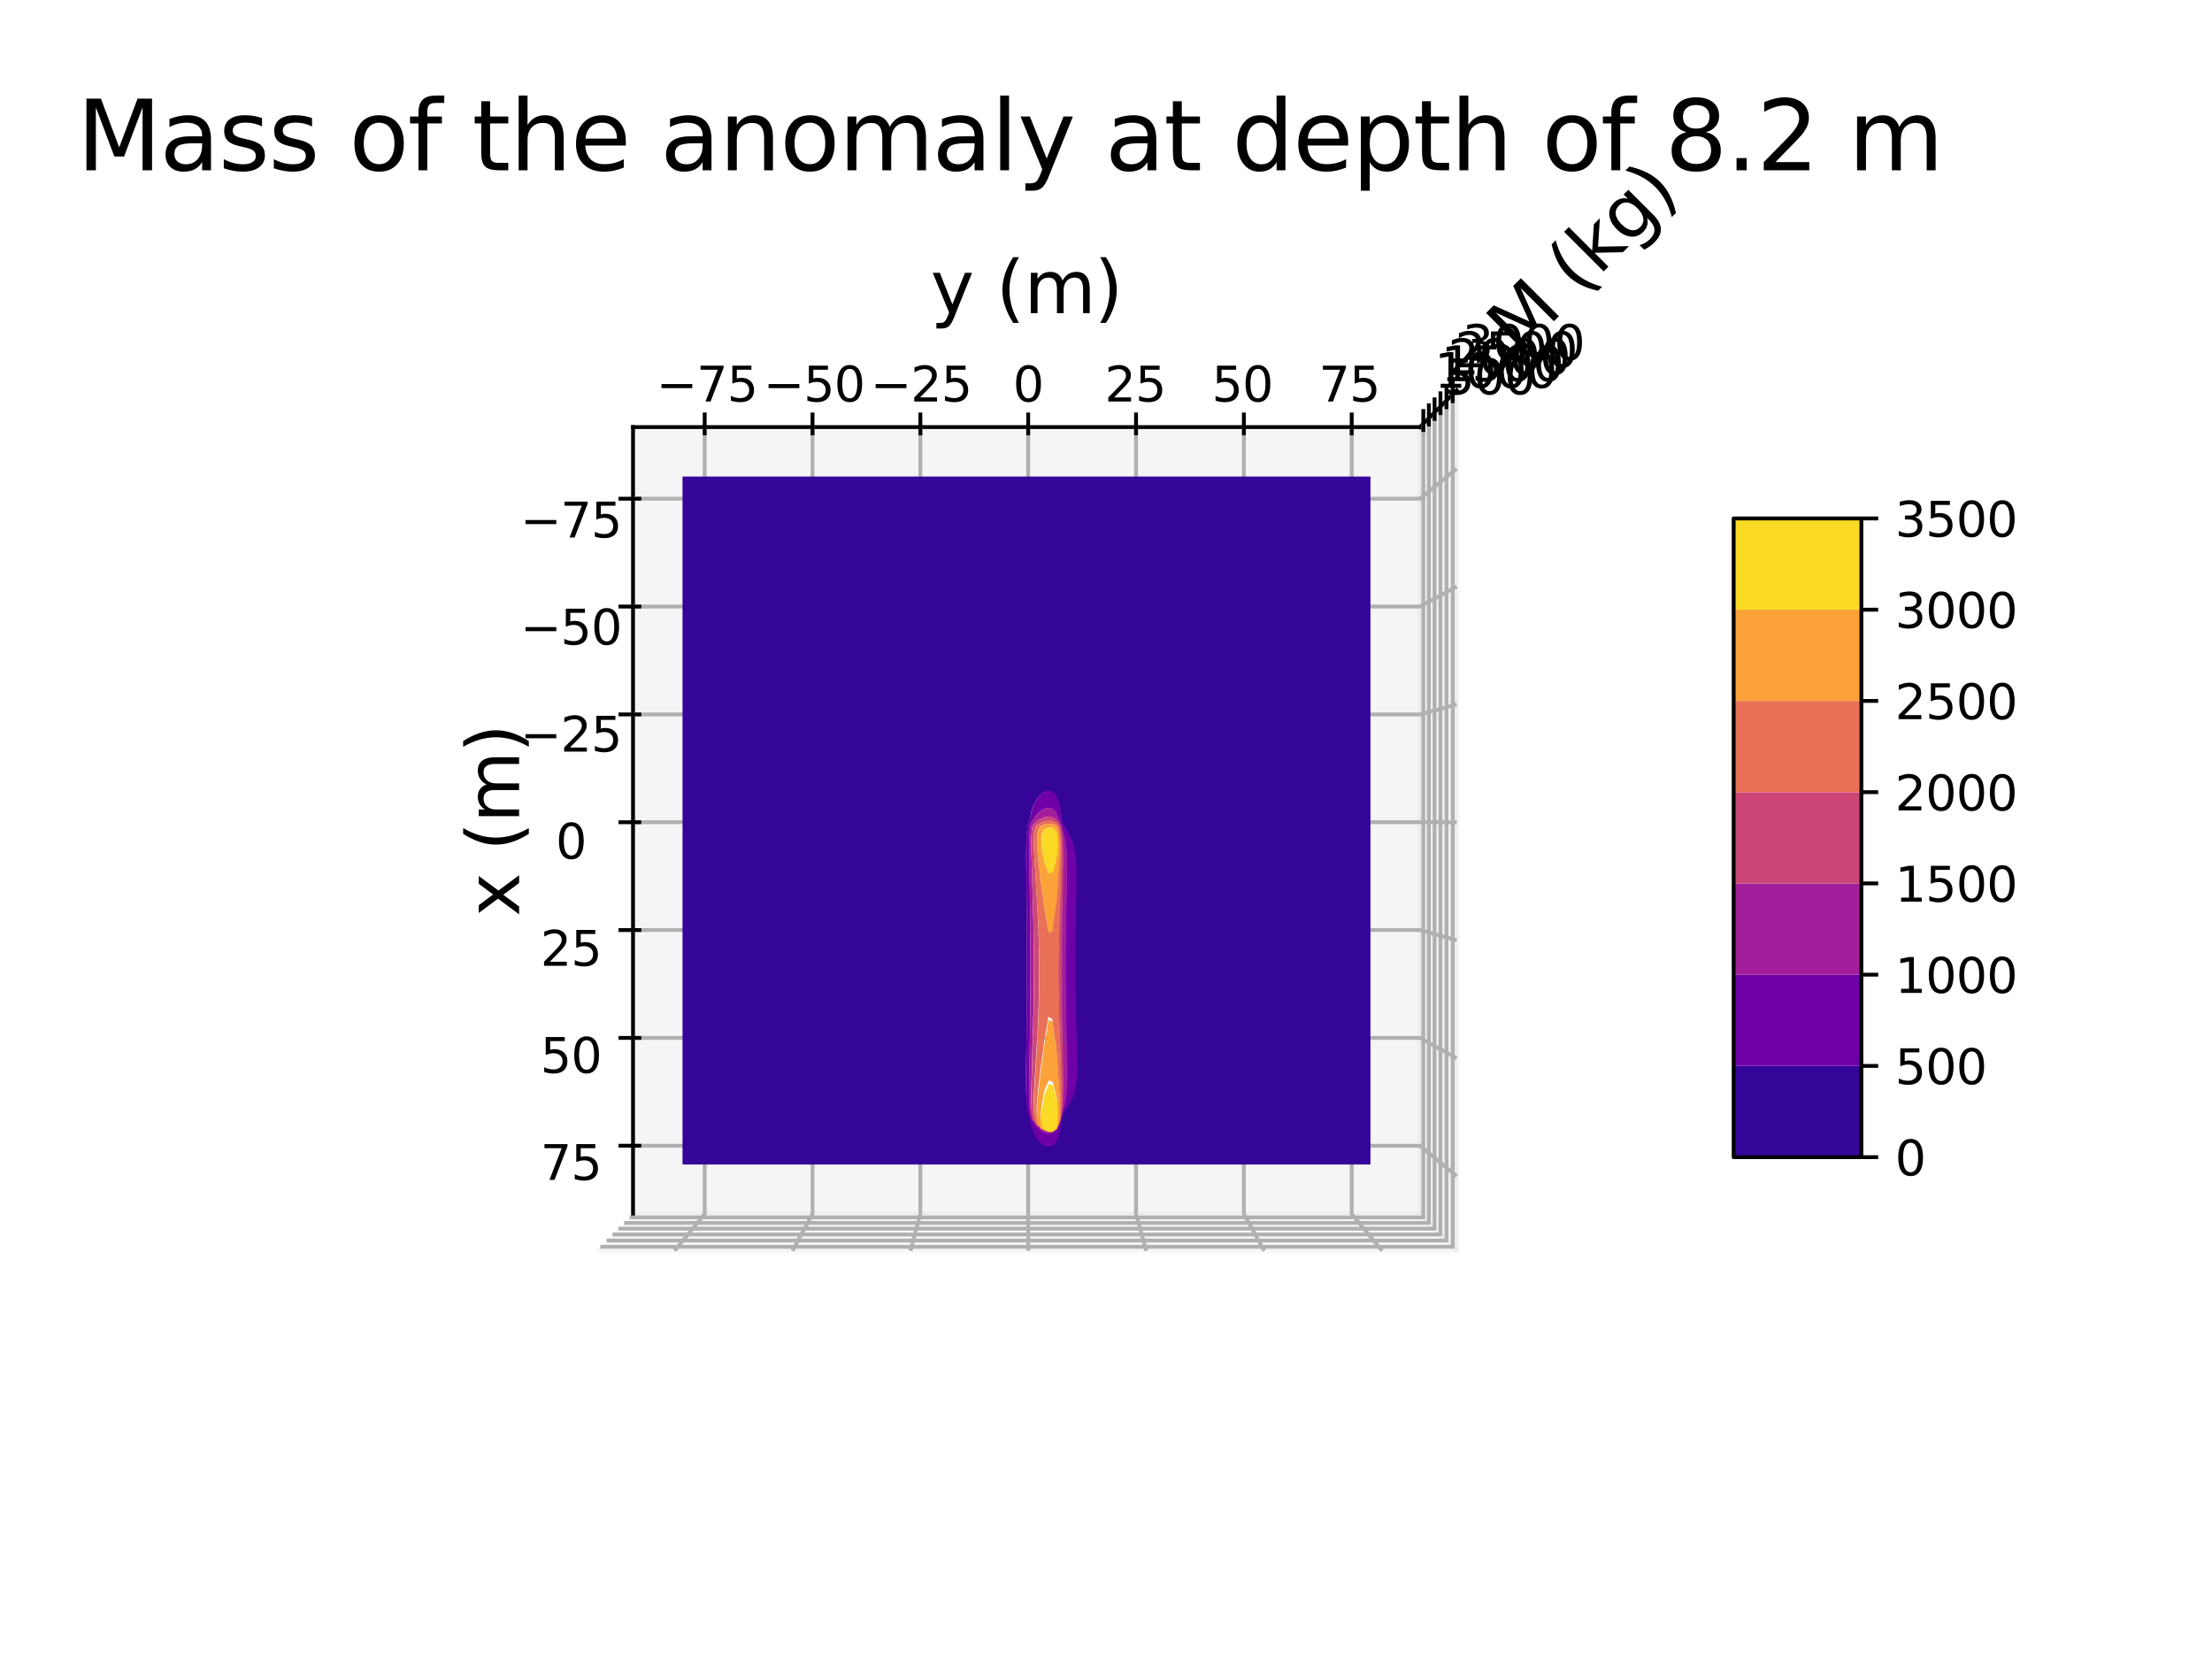 <?xml version="1.0" encoding="utf-8" standalone="no"?>
<!DOCTYPE svg PUBLIC "-//W3C//DTD SVG 1.1//EN"
  "http://www.w3.org/Graphics/SVG/1.1/DTD/svg11.dtd">
<svg xmlns:xlink="http://www.w3.org/1999/xlink" width="460.8pt" height="345.6pt" viewBox="0 0 460.8 345.6" xmlns="http://www.w3.org/2000/svg" version="1.1">
 <defs>
  <style type="text/css">*{stroke-linejoin: round; stroke-linecap: butt}</style>
 </defs>
 <g id="figure_1">
  <g id="patch_1">
   <path d="M 0 345.6 
L 460.8 345.6 
L 460.8 0 
L 0 0 
z
" style="fill: #ffffff"/>
  </g>
  <g id="patch_2">
   <path d="M 77.184 307.584 
L 343.296 307.584 
L 343.296 41.472 
L 77.184 41.472 
z
" style="fill: #ffffff"/>
  </g>
  <g id="pane3d_1">
   <g id="patch_3">
    <path d="M 131.874 252.894 
L 295.799 252.894 
L 303.459 260.555 
L 124.213 260.555 
" style="fill: #f2f2f2; opacity: 0.5; stroke: #f2f2f2; stroke-linejoin: miter"/>
   </g>
  </g>
  <g id="pane3d_2">
   <g id="patch_4">
    <path d="M 295.799 88.969 
L 295.799 252.894 
L 303.459 260.555 
L 303.459 81.309 
" style="fill: #e6e6e6; opacity: 0.5; stroke: #e6e6e6; stroke-linejoin: miter"/>
   </g>
  </g>
  <g id="pane3d_3">
   <g id="patch_5">
    <path d="M 131.874 88.969 
L 131.874 252.894 
L 295.799 252.894 
L 295.799 88.969 
" style="fill: #ececec; opacity: 0.5; stroke: #ececec; stroke-linejoin: miter"/>
   </g>
  </g>
  <g id="axis3d_1">
   <g id="line2d_1">
    <path d="M 131.874 252.894 
L 131.874 88.969 
" style="fill: none; stroke: #000000; stroke-width: 0.8; stroke-linecap: square"/>
   </g>
   <g id="text_1">
    <!-- x (m) -->
    <g transform="translate(108.138 190.912) rotate(-90) scale(0.15 -0.15)">
     <defs>
      <path id="DejaVuSans-78" d="M 3513 3500 
L 2247 1797 
L 3578 0 
L 2900 0 
L 1881 1375 
L 863 0 
L 184 0 
L 1544 1831 
L 300 3500 
L 978 3500 
L 1906 2253 
L 2834 3500 
L 3513 3500 
z
" transform="scale(0.016)"/>
      <path id="DejaVuSans-20" transform="scale(0.016)"/>
      <path id="DejaVuSans-28" d="M 1984 4856 
Q 1566 4138 1362 3434 
Q 1159 2731 1159 2009 
Q 1159 1288 1364 580 
Q 1569 -128 1984 -844 
L 1484 -844 
Q 1016 -109 783 600 
Q 550 1309 550 2009 
Q 550 2706 781 3412 
Q 1013 4119 1484 4856 
L 1984 4856 
z
" transform="scale(0.016)"/>
      <path id="DejaVuSans-6d" d="M 3328 2828 
Q 3544 3216 3844 3400 
Q 4144 3584 4550 3584 
Q 5097 3584 5394 3201 
Q 5691 2819 5691 2113 
L 5691 0 
L 5113 0 
L 5113 2094 
Q 5113 2597 4934 2840 
Q 4756 3084 4391 3084 
Q 3944 3084 3684 2787 
Q 3425 2491 3425 1978 
L 3425 0 
L 2847 0 
L 2847 2094 
Q 2847 2600 2669 2842 
Q 2491 3084 2119 3084 
Q 1678 3084 1418 2786 
Q 1159 2488 1159 1978 
L 1159 0 
L 581 0 
L 581 3500 
L 1159 3500 
L 1159 2956 
Q 1356 3278 1631 3431 
Q 1906 3584 2284 3584 
Q 2666 3584 2933 3390 
Q 3200 3197 3328 2828 
z
" transform="scale(0.016)"/>
      <path id="DejaVuSans-29" d="M 513 4856 
L 1013 4856 
Q 1481 4119 1714 3412 
Q 1947 2706 1947 2009 
Q 1947 1309 1714 600 
Q 1481 -109 1013 -844 
L 513 -844 
Q 928 -128 1133 580 
Q 1338 1288 1338 2009 
Q 1338 2731 1133 3434 
Q 928 4138 513 4856 
z
" transform="scale(0.016)"/>
     </defs>
     <use xlink:href="#DejaVuSans-78"/>
     <use xlink:href="#DejaVuSans-20" x="59.18"/>
     <use xlink:href="#DejaVuSans-28" x="90.967"/>
     <use xlink:href="#DejaVuSans-6d" x="129.98"/>
     <use xlink:href="#DejaVuSans-29" x="227.393"/>
    </g>
   </g>
   <g id="Line3DCollection_1">
    <path d="M 131.874 103.894 
L 295.799 103.894 
L 303.459 97.629 
" style="fill: none; stroke: #b0b0b0; stroke-width: 0.8"/>
    <path d="M 131.874 126.358 
L 295.799 126.358 
L 303.459 122.192 
" style="fill: none; stroke: #b0b0b0; stroke-width: 0.8"/>
    <path d="M 131.874 148.822 
L 295.799 148.822 
L 303.459 146.756 
" style="fill: none; stroke: #b0b0b0; stroke-width: 0.8"/>
    <path d="M 131.874 171.287 
L 295.799 171.287 
L 303.459 171.32 
" style="fill: none; stroke: #b0b0b0; stroke-width: 0.8"/>
    <path d="M 131.874 193.751 
L 295.799 193.751 
L 303.459 195.884 
" style="fill: none; stroke: #b0b0b0; stroke-width: 0.8"/>
    <path d="M 131.874 216.216 
L 295.799 216.216 
L 303.459 220.448 
" style="fill: none; stroke: #b0b0b0; stroke-width: 0.8"/>
    <path d="M 131.874 238.68 
L 295.799 238.68 
L 303.459 245.011 
" style="fill: none; stroke: #b0b0b0; stroke-width: 0.8"/>
   </g>
   <g id="xtick_1">
    <g id="line2d_2">
     <path d="M 133.185 103.894 
L 129.251 103.894 
" style="fill: none; stroke: #000000; stroke-width: 0.8; stroke-linecap: square"/>
    </g>
    <g id="text_2">
     <!-- −75 -->
     <g transform="translate(108.393 111.964) scale(0.1 -0.1)">
      <defs>
       <path id="DejaVuSans-2212" d="M 678 2272 
L 4684 2272 
L 4684 1741 
L 678 1741 
L 678 2272 
z
" transform="scale(0.016)"/>
       <path id="DejaVuSans-37" d="M 525 4666 
L 3525 4666 
L 3525 4397 
L 1831 0 
L 1172 0 
L 2766 4134 
L 525 4134 
L 525 4666 
z
" transform="scale(0.016)"/>
       <path id="DejaVuSans-35" d="M 691 4666 
L 3169 4666 
L 3169 4134 
L 1269 4134 
L 1269 2991 
Q 1406 3038 1543 3061 
Q 1681 3084 1819 3084 
Q 2600 3084 3056 2656 
Q 3513 2228 3513 1497 
Q 3513 744 3044 326 
Q 2575 -91 1722 -91 
Q 1428 -91 1123 -41 
Q 819 9 494 109 
L 494 744 
Q 775 591 1075 516 
Q 1375 441 1709 441 
Q 2250 441 2565 725 
Q 2881 1009 2881 1497 
Q 2881 1984 2565 2268 
Q 2250 2553 1709 2553 
Q 1456 2553 1204 2497 
Q 953 2441 691 2322 
L 691 4666 
z
" transform="scale(0.016)"/>
      </defs>
      <use xlink:href="#DejaVuSans-2212"/>
      <use xlink:href="#DejaVuSans-37" x="83.789"/>
      <use xlink:href="#DejaVuSans-35" x="147.412"/>
     </g>
    </g>
   </g>
   <g id="xtick_2">
    <g id="line2d_3">
     <path d="M 133.185 126.358 
L 129.251 126.358 
" style="fill: none; stroke: #000000; stroke-width: 0.8; stroke-linecap: square"/>
    </g>
    <g id="text_3">
     <!-- −50 -->
     <g transform="translate(108.393 134.27) scale(0.1 -0.1)">
      <defs>
       <path id="DejaVuSans-30" d="M 2034 4250 
Q 1547 4250 1301 3770 
Q 1056 3291 1056 2328 
Q 1056 1369 1301 889 
Q 1547 409 2034 409 
Q 2525 409 2770 889 
Q 3016 1369 3016 2328 
Q 3016 3291 2770 3770 
Q 2525 4250 2034 4250 
z
M 2034 4750 
Q 2819 4750 3233 4129 
Q 3647 3509 3647 2328 
Q 3647 1150 3233 529 
Q 2819 -91 2034 -91 
Q 1250 -91 836 529 
Q 422 1150 422 2328 
Q 422 3509 836 4129 
Q 1250 4750 2034 4750 
z
" transform="scale(0.016)"/>
      </defs>
      <use xlink:href="#DejaVuSans-2212"/>
      <use xlink:href="#DejaVuSans-35" x="83.789"/>
      <use xlink:href="#DejaVuSans-30" x="147.412"/>
     </g>
    </g>
   </g>
   <g id="xtick_3">
    <g id="line2d_4">
     <path d="M 133.185 148.822 
L 129.251 148.822 
" style="fill: none; stroke: #000000; stroke-width: 0.8; stroke-linecap: square"/>
    </g>
    <g id="text_4">
     <!-- −25 -->
     <g transform="translate(108.393 156.577) scale(0.1 -0.1)">
      <defs>
       <path id="DejaVuSans-32" d="M 1228 531 
L 3431 531 
L 3431 0 
L 469 0 
L 469 531 
Q 828 903 1448 1529 
Q 2069 2156 2228 2338 
Q 2531 2678 2651 2914 
Q 2772 3150 2772 3378 
Q 2772 3750 2511 3984 
Q 2250 4219 1831 4219 
Q 1534 4219 1204 4116 
Q 875 4013 500 3803 
L 500 4441 
Q 881 4594 1212 4672 
Q 1544 4750 1819 4750 
Q 2544 4750 2975 4387 
Q 3406 4025 3406 3419 
Q 3406 3131 3298 2873 
Q 3191 2616 2906 2266 
Q 2828 2175 2409 1742 
Q 1991 1309 1228 531 
z
" transform="scale(0.016)"/>
      </defs>
      <use xlink:href="#DejaVuSans-2212"/>
      <use xlink:href="#DejaVuSans-32" x="83.789"/>
      <use xlink:href="#DejaVuSans-35" x="147.412"/>
     </g>
    </g>
   </g>
   <g id="xtick_4">
    <g id="line2d_5">
     <path d="M 133.185 171.287 
L 129.251 171.287 
" style="fill: none; stroke: #000000; stroke-width: 0.8; stroke-linecap: square"/>
    </g>
    <g id="text_5">
     <!-- 0 -->
     <g transform="translate(115.764 178.883) scale(0.1 -0.1)">
      <use xlink:href="#DejaVuSans-30"/>
     </g>
    </g>
   </g>
   <g id="xtick_5">
    <g id="line2d_6">
     <path d="M 133.185 193.751 
L 129.251 193.751 
" style="fill: none; stroke: #000000; stroke-width: 0.8; stroke-linecap: square"/>
    </g>
    <g id="text_6">
     <!-- 25 -->
     <g transform="translate(112.583 201.189) scale(0.1 -0.1)">
      <use xlink:href="#DejaVuSans-32"/>
      <use xlink:href="#DejaVuSans-35" x="63.623"/>
     </g>
    </g>
   </g>
   <g id="xtick_6">
    <g id="line2d_7">
     <path d="M 133.185 216.216 
L 129.251 216.216 
" style="fill: none; stroke: #000000; stroke-width: 0.8; stroke-linecap: square"/>
    </g>
    <g id="text_7">
     <!-- 50 -->
     <g transform="translate(112.583 223.495) scale(0.1 -0.1)">
      <use xlink:href="#DejaVuSans-35"/>
      <use xlink:href="#DejaVuSans-30" x="63.623"/>
     </g>
    </g>
   </g>
   <g id="xtick_7">
    <g id="line2d_8">
     <path d="M 133.185 238.68 
L 129.251 238.68 
" style="fill: none; stroke: #000000; stroke-width: 0.8; stroke-linecap: square"/>
    </g>
    <g id="text_8">
     <!-- 75 -->
     <g transform="translate(112.583 245.801) scale(0.1 -0.1)">
      <use xlink:href="#DejaVuSans-37"/>
      <use xlink:href="#DejaVuSans-35" x="63.623"/>
     </g>
    </g>
   </g>
  </g>
  <g id="axis3d_2">
   <g id="line2d_9">
    <path d="M 295.799 88.969 
L 131.874 88.969 
" style="fill: none; stroke: #000000; stroke-width: 0.8; stroke-linecap: square"/>
   </g>
   <g id="text_9">
    <!-- y (m) -->
    <g transform="translate(193.856 65.234) scale(0.15 -0.15)">
     <defs>
      <path id="DejaVuSans-79" d="M 2059 -325 
Q 1816 -950 1584 -1140 
Q 1353 -1331 966 -1331 
L 506 -1331 
L 506 -850 
L 844 -850 
Q 1081 -850 1212 -737 
Q 1344 -625 1503 -206 
L 1606 56 
L 191 3500 
L 800 3500 
L 1894 763 
L 2988 3500 
L 3597 3500 
L 2059 -325 
z
" transform="scale(0.016)"/>
     </defs>
     <use xlink:href="#DejaVuSans-79"/>
     <use xlink:href="#DejaVuSans-20" x="59.18"/>
     <use xlink:href="#DejaVuSans-28" x="90.967"/>
     <use xlink:href="#DejaVuSans-6d" x="129.98"/>
     <use xlink:href="#DejaVuSans-29" x="227.393"/>
    </g>
   </g>
   <g id="Line3DCollection_2">
    <path d="M 140.533 260.555 
L 146.798 252.894 
L 146.798 88.969 
" style="fill: none; stroke: #b0b0b0; stroke-width: 0.8"/>
    <path d="M 165.097 260.555 
L 169.262 252.894 
L 169.262 88.969 
" style="fill: none; stroke: #b0b0b0; stroke-width: 0.8"/>
    <path d="M 189.66 260.555 
L 191.727 252.894 
L 191.727 88.969 
" style="fill: none; stroke: #b0b0b0; stroke-width: 0.8"/>
    <path d="M 214.224 260.555 
L 214.191 252.894 
L 214.191 88.969 
" style="fill: none; stroke: #b0b0b0; stroke-width: 0.8"/>
    <path d="M 238.788 260.555 
L 236.655 252.894 
L 236.655 88.969 
" style="fill: none; stroke: #b0b0b0; stroke-width: 0.8"/>
    <path d="M 263.352 260.555 
L 259.12 252.894 
L 259.12 88.969 
" style="fill: none; stroke: #b0b0b0; stroke-width: 0.8"/>
    <path d="M 287.916 260.555 
L 281.584 252.894 
L 281.584 88.969 
" style="fill: none; stroke: #b0b0b0; stroke-width: 0.8"/>
   </g>
   <g id="xtick_8">
    <g id="line2d_10">
     <path d="M 146.798 90.281 
L 146.798 86.347 
" style="fill: none; stroke: #000000; stroke-width: 0.8; stroke-linecap: square"/>
    </g>
    <g id="text_10">
     <!-- −75 -->
     <g transform="translate(136.718 83.639) scale(0.1 -0.1)">
      <use xlink:href="#DejaVuSans-2212"/>
      <use xlink:href="#DejaVuSans-37" x="83.789"/>
      <use xlink:href="#DejaVuSans-35" x="147.412"/>
     </g>
    </g>
   </g>
   <g id="xtick_9">
    <g id="line2d_11">
     <path d="M 169.262 90.281 
L 169.262 86.347 
" style="fill: none; stroke: #000000; stroke-width: 0.8; stroke-linecap: square"/>
    </g>
    <g id="text_11">
     <!-- −50 -->
     <g transform="translate(159.024 83.639) scale(0.1 -0.1)">
      <use xlink:href="#DejaVuSans-2212"/>
      <use xlink:href="#DejaVuSans-35" x="83.789"/>
      <use xlink:href="#DejaVuSans-30" x="147.412"/>
     </g>
    </g>
   </g>
   <g id="xtick_10">
    <g id="line2d_12">
     <path d="M 191.727 90.281 
L 191.727 86.347 
" style="fill: none; stroke: #000000; stroke-width: 0.8; stroke-linecap: square"/>
    </g>
    <g id="text_12">
     <!-- −25 -->
     <g transform="translate(181.33 83.639) scale(0.1 -0.1)">
      <use xlink:href="#DejaVuSans-2212"/>
      <use xlink:href="#DejaVuSans-32" x="83.789"/>
      <use xlink:href="#DejaVuSans-35" x="147.412"/>
     </g>
    </g>
   </g>
   <g id="xtick_11">
    <g id="line2d_13">
     <path d="M 214.191 90.281 
L 214.191 86.347 
" style="fill: none; stroke: #000000; stroke-width: 0.8; stroke-linecap: square"/>
    </g>
    <g id="text_13">
     <!-- 0 -->
     <g transform="translate(211.007 83.639) scale(0.1 -0.1)">
      <use xlink:href="#DejaVuSans-30"/>
     </g>
    </g>
   </g>
   <g id="xtick_12">
    <g id="line2d_14">
     <path d="M 236.655 90.281 
L 236.655 86.347 
" style="fill: none; stroke: #000000; stroke-width: 0.8; stroke-linecap: square"/>
    </g>
    <g id="text_14">
     <!-- 25 -->
     <g transform="translate(230.132 83.639) scale(0.1 -0.1)">
      <use xlink:href="#DejaVuSans-32"/>
      <use xlink:href="#DejaVuSans-35" x="63.623"/>
     </g>
    </g>
   </g>
   <g id="xtick_13">
    <g id="line2d_15">
     <path d="M 259.12 90.281 
L 259.12 86.347 
" style="fill: none; stroke: #000000; stroke-width: 0.8; stroke-linecap: square"/>
    </g>
    <g id="text_15">
     <!-- 50 -->
     <g transform="translate(252.438 83.639) scale(0.1 -0.1)">
      <use xlink:href="#DejaVuSans-35"/>
      <use xlink:href="#DejaVuSans-30" x="63.623"/>
     </g>
    </g>
   </g>
   <g id="xtick_14">
    <g id="line2d_16">
     <path d="M 281.584 90.281 
L 281.584 86.347 
" style="fill: none; stroke: #000000; stroke-width: 0.8; stroke-linecap: square"/>
    </g>
    <g id="text_16">
     <!-- 75 -->
     <g transform="translate(274.745 83.639) scale(0.1 -0.1)">
      <use xlink:href="#DejaVuSans-37"/>
      <use xlink:href="#DejaVuSans-35" x="63.623"/>
     </g>
    </g>
   </g>
  </g>
  <g id="axis3d_3">
   <g id="line2d_17">
    <path d="M 295.799 88.969 
L 303.459 81.309 
" style="fill: none; stroke: #000000; stroke-width: 0.8; stroke-linecap: square"/>
   </g>
   <g id="text_17">
    <!-- M (kg) -->
    <g transform="translate(316.435 74.186) rotate(-45) scale(0.15 -0.15)">
     <defs>
      <path id="DejaVuSans-4d" d="M 628 4666 
L 1569 4666 
L 2759 1491 
L 3956 4666 
L 4897 4666 
L 4897 0 
L 4281 0 
L 4281 4097 
L 3078 897 
L 2444 897 
L 1241 4097 
L 1241 0 
L 628 0 
L 628 4666 
z
" transform="scale(0.016)"/>
      <path id="DejaVuSans-6b" d="M 581 4863 
L 1159 4863 
L 1159 1991 
L 2875 3500 
L 3609 3500 
L 1753 1863 
L 3688 0 
L 2938 0 
L 1159 1709 
L 1159 0 
L 581 0 
L 581 4863 
z
" transform="scale(0.016)"/>
      <path id="DejaVuSans-67" d="M 2906 1791 
Q 2906 2416 2648 2759 
Q 2391 3103 1925 3103 
Q 1463 3103 1205 2759 
Q 947 2416 947 1791 
Q 947 1169 1205 825 
Q 1463 481 1925 481 
Q 2391 481 2648 825 
Q 2906 1169 2906 1791 
z
M 3481 434 
Q 3481 -459 3084 -895 
Q 2688 -1331 1869 -1331 
Q 1566 -1331 1297 -1286 
Q 1028 -1241 775 -1147 
L 775 -588 
Q 1028 -725 1275 -790 
Q 1522 -856 1778 -856 
Q 2344 -856 2625 -561 
Q 2906 -266 2906 331 
L 2906 616 
Q 2728 306 2450 153 
Q 2172 0 1784 0 
Q 1141 0 747 490 
Q 353 981 353 1791 
Q 353 2603 747 3093 
Q 1141 3584 1784 3584 
Q 2172 3584 2450 3431 
Q 2728 3278 2906 2969 
L 2906 3500 
L 3481 3500 
L 3481 434 
z
" transform="scale(0.016)"/>
     </defs>
     <use xlink:href="#DejaVuSans-4d"/>
     <use xlink:href="#DejaVuSans-20" x="86.279"/>
     <use xlink:href="#DejaVuSans-28" x="118.066"/>
     <use xlink:href="#DejaVuSans-6b" x="157.08"/>
     <use xlink:href="#DejaVuSans-67" x="214.99"/>
     <use xlink:href="#DejaVuSans-29" x="278.467"/>
    </g>
   </g>
   <g id="Line3DCollection_3">
    <path d="M 296.505 88.263 
L 296.505 253.601 
L 131.167 253.601 
" style="fill: none; stroke: #b0b0b0; stroke-width: 0.8"/>
    <path d="M 297.661 87.107 
L 297.661 254.757 
L 130.011 254.757 
" style="fill: none; stroke: #b0b0b0; stroke-width: 0.8"/>
    <path d="M 298.85 85.918 
L 298.85 255.946 
L 128.822 255.946 
" style="fill: none; stroke: #b0b0b0; stroke-width: 0.8"/>
    <path d="M 300.074 84.694 
L 300.074 257.169 
L 127.599 257.169 
" style="fill: none; stroke: #b0b0b0; stroke-width: 0.8"/>
    <path d="M 301.333 83.435 
L 301.333 258.428 
L 126.34 258.428 
" style="fill: none; stroke: #b0b0b0; stroke-width: 0.8"/>
    <path d="M 302.629 82.139 
L 302.629 259.725 
L 125.043 259.725 
" style="fill: none; stroke: #b0b0b0; stroke-width: 0.8"/>
   </g>
   <g id="xtick_15">
    <g id="line2d_18">
     <path d="M 296.505 89.585 
L 296.505 85.617 
" style="fill: none; stroke: #000000; stroke-width: 0.8; stroke-linecap: square"/>
    </g>
    <g id="text_18">
     <!-- 500 -->
     <g transform="translate(300.68 82.143) scale(0.1 -0.1)">
      <use xlink:href="#DejaVuSans-35"/>
      <use xlink:href="#DejaVuSans-30" x="63.623"/>
      <use xlink:href="#DejaVuSans-30" x="127.246"/>
     </g>
    </g>
   </g>
   <g id="xtick_16">
    <g id="line2d_19">
     <path d="M 297.661 88.448 
L 297.661 84.424 
" style="fill: none; stroke: #000000; stroke-width: 0.8; stroke-linecap: square"/>
    </g>
    <g id="text_19">
     <!-- 1000 -->
     <g transform="translate(298.847 80.795) scale(0.1 -0.1)">
      <defs>
       <path id="DejaVuSans-31" d="M 794 531 
L 1825 531 
L 1825 4091 
L 703 3866 
L 703 4441 
L 1819 4666 
L 2450 4666 
L 2450 531 
L 3481 531 
L 3481 0 
L 794 0 
L 794 531 
z
" transform="scale(0.016)"/>
      </defs>
      <use xlink:href="#DejaVuSans-31"/>
      <use xlink:href="#DejaVuSans-30" x="63.623"/>
      <use xlink:href="#DejaVuSans-30" x="127.246"/>
      <use xlink:href="#DejaVuSans-30" x="190.869"/>
     </g>
    </g>
   </g>
   <g id="xtick_17">
    <g id="line2d_20">
     <path d="M 298.85 87.278 
L 298.85 83.197 
" style="fill: none; stroke: #000000; stroke-width: 0.8; stroke-linecap: square"/>
    </g>
    <g id="text_20">
     <!-- 1500 -->
     <g transform="translate(300.233 79.408) scale(0.1 -0.1)">
      <use xlink:href="#DejaVuSans-31"/>
      <use xlink:href="#DejaVuSans-35" x="63.623"/>
      <use xlink:href="#DejaVuSans-30" x="127.246"/>
      <use xlink:href="#DejaVuSans-30" x="190.869"/>
     </g>
    </g>
   </g>
   <g id="xtick_18">
    <g id="line2d_21">
     <path d="M 300.074 86.074 
L 300.074 81.935 
" style="fill: none; stroke: #000000; stroke-width: 0.8; stroke-linecap: square"/>
    </g>
    <g id="text_21">
     <!-- 2000 -->
     <g transform="translate(301.659 77.982) scale(0.1 -0.1)">
      <use xlink:href="#DejaVuSans-32"/>
      <use xlink:href="#DejaVuSans-30" x="63.623"/>
      <use xlink:href="#DejaVuSans-30" x="127.246"/>
      <use xlink:href="#DejaVuSans-30" x="190.869"/>
     </g>
    </g>
   </g>
   <g id="xtick_19">
    <g id="line2d_22">
     <path d="M 301.333 84.835 
L 301.333 80.635 
" style="fill: none; stroke: #000000; stroke-width: 0.8; stroke-linecap: square"/>
    </g>
    <g id="text_22">
     <!-- 2500 -->
     <g transform="translate(303.127 76.514) scale(0.1 -0.1)">
      <use xlink:href="#DejaVuSans-32"/>
      <use xlink:href="#DejaVuSans-35" x="63.623"/>
      <use xlink:href="#DejaVuSans-30" x="127.246"/>
      <use xlink:href="#DejaVuSans-30" x="190.869"/>
     </g>
    </g>
   </g>
   <g id="xtick_20">
    <g id="line2d_23">
     <path d="M 302.629 83.56 
L 302.629 79.298 
" style="fill: none; stroke: #000000; stroke-width: 0.8; stroke-linecap: square"/>
    </g>
    <g id="text_23">
     <!-- 3000 -->
     <g transform="translate(304.639 75.003) scale(0.1 -0.1)">
      <defs>
       <path id="DejaVuSans-33" d="M 2597 2516 
Q 3050 2419 3304 2112 
Q 3559 1806 3559 1356 
Q 3559 666 3084 287 
Q 2609 -91 1734 -91 
Q 1441 -91 1130 -33 
Q 819 25 488 141 
L 488 750 
Q 750 597 1062 519 
Q 1375 441 1716 441 
Q 2309 441 2620 675 
Q 2931 909 2931 1356 
Q 2931 1769 2642 2001 
Q 2353 2234 1838 2234 
L 1294 2234 
L 1294 2753 
L 1863 2753 
Q 2328 2753 2575 2939 
Q 2822 3125 2822 3475 
Q 2822 3834 2567 4026 
Q 2313 4219 1838 4219 
Q 1578 4219 1281 4162 
Q 984 4106 628 3988 
L 628 4550 
Q 988 4650 1302 4700 
Q 1616 4750 1894 4750 
Q 2613 4750 3031 4423 
Q 3450 4097 3450 3541 
Q 3450 3153 3228 2886 
Q 3006 2619 2597 2516 
z
" transform="scale(0.016)"/>
      </defs>
      <use xlink:href="#DejaVuSans-33"/>
      <use xlink:href="#DejaVuSans-30" x="63.623"/>
      <use xlink:href="#DejaVuSans-30" x="127.246"/>
      <use xlink:href="#DejaVuSans-30" x="190.869"/>
     </g>
    </g>
   </g>
  </g>
  <g id="axes_1">
   <g id="Poly3DCollection_1">
    <path d="M 142.183 100.062 
L 142.183 100.845 
L 142.183 101.628 
L 142.183 102.411 
L 142.183 103.194 
L 142.183 103.977 
L 142.183 104.76 
L 142.183 105.543 
L 142.183 106.326 
L 142.183 107.109 
L 142.183 107.893 
L 142.183 108.676 
L 142.183 109.459 
L 142.183 110.242 
L 142.183 111.025 
L 142.183 111.808 
L 142.183 112.591 
L 142.183 113.374 
L 142.183 114.157 
L 142.183 114.94 
L 142.183 115.723 
L 142.183 116.507 
L 142.183 117.29 
L 142.183 118.073 
L 142.183 118.856 
L 142.183 119.639 
L 142.183 120.422 
L 142.183 121.205 
L 142.183 121.988 
L 142.183 122.771 
L 142.183 123.554 
L 142.183 124.338 
L 142.183 125.121 
L 142.183 125.904 
L 142.183 126.687 
L 142.183 127.47 
L 142.183 128.253 
L 142.183 129.036 
L 142.183 129.819 
L 142.183 130.602 
L 142.183 131.385 
L 142.183 132.169 
L 142.183 132.952 
L 142.183 133.735 
L 142.183 134.518 
L 142.183 135.301 
L 142.183 136.084 
L 142.183 136.867 
L 142.183 137.65 
L 142.183 138.433 
L 142.183 139.216 
L 142.183 140 
L 142.183 140.783 
L 142.183 141.566 
L 142.183 142.349 
L 142.183 143.132 
L 142.183 143.915 
L 142.183 144.698 
L 142.183 145.481 
L 142.183 146.264 
L 142.183 147.047 
L 142.183 147.831 
L 142.183 148.614 
L 142.183 149.397 
L 142.183 150.18 
L 142.183 150.963 
L 142.183 151.746 
L 142.183 152.529 
L 142.183 153.312 
L 142.183 154.095 
L 142.183 154.878 
L 142.183 155.661 
L 142.183 156.445 
L 142.183 157.228 
L 142.183 158.011 
L 142.183 158.794 
L 142.183 159.577 
L 142.183 160.36 
L 142.183 161.143 
L 142.183 161.926 
L 142.183 162.709 
L 142.183 163.492 
L 142.183 164.276 
L 142.183 165.059 
L 142.183 165.842 
L 142.183 166.625 
L 142.183 167.408 
L 142.183 168.191 
L 142.183 168.974 
L 142.183 169.757 
L 142.183 170.54 
L 142.183 171.323 
L 142.183 172.107 
L 142.183 172.89 
L 142.183 173.673 
L 142.183 174.456 
L 142.183 175.239 
L 142.183 176.022 
L 142.183 176.805 
L 142.183 177.588 
L 142.183 178.371 
L 142.183 179.154 
L 142.183 179.938 
L 142.183 180.721 
L 142.183 181.504 
L 142.183 182.287 
L 142.183 183.07 
L 142.183 183.853 
L 142.183 184.636 
L 142.183 185.419 
L 142.183 186.202 
L 142.183 186.985 
L 142.183 187.768 
L 142.183 188.552 
L 142.183 189.335 
L 142.183 190.118 
L 142.183 190.901 
L 142.183 191.684 
L 142.183 192.467 
L 142.183 193.25 
L 142.183 194.033 
L 142.183 194.816 
L 142.183 195.599 
L 142.183 196.383 
L 142.183 197.166 
L 142.183 197.949 
L 142.183 198.732 
L 142.183 199.515 
L 142.183 200.298 
L 142.183 201.081 
L 142.183 201.864 
L 142.183 202.647 
L 142.183 203.43 
L 142.183 204.214 
L 142.183 204.997 
L 142.183 205.78 
L 142.183 206.563 
L 142.183 207.346 
L 142.183 208.129 
L 142.183 208.912 
L 142.183 209.695 
L 142.183 210.478 
L 142.183 211.261 
L 142.183 212.045 
L 142.183 212.828 
L 142.183 213.611 
L 142.183 214.394 
L 142.183 215.177 
L 142.183 215.96 
L 142.183 216.743 
L 142.183 217.526 
L 142.183 218.309 
L 142.183 219.092 
L 142.183 219.876 
L 142.183 220.659 
L 142.183 221.442 
L 142.183 222.225 
L 142.183 223.008 
L 142.183 223.791 
L 142.183 224.574 
L 142.183 225.357 
L 142.183 226.14 
L 142.183 226.923 
L 142.183 227.706 
L 142.183 228.49 
L 142.183 229.273 
L 142.183 230.056 
L 142.183 230.839 
L 142.183 231.622 
L 142.183 232.405 
L 142.183 233.188 
L 142.183 233.971 
L 142.183 234.754 
L 142.183 235.537 
L 142.183 236.321 
L 142.183 237.104 
L 142.183 237.887 
L 142.183 238.67 
L 142.183 239.453 
L 142.183 240.236 
L 142.183 241.019 
L 142.183 241.802 
L 142.183 242.585 
L 142.966 242.585 
L 143.749 242.585 
L 144.532 242.585 
L 145.315 242.585 
L 146.098 242.585 
L 146.881 242.585 
L 147.664 242.585 
L 148.447 242.585 
L 149.231 242.585 
L 150.014 242.585 
L 150.797 242.585 
L 151.58 242.585 
L 152.363 242.585 
L 153.146 242.585 
L 153.929 242.585 
L 154.712 242.585 
L 155.495 242.585 
L 156.278 242.585 
L 157.062 242.585 
L 157.845 242.585 
L 158.628 242.585 
L 159.411 242.585 
L 160.194 242.585 
L 160.977 242.585 
L 161.76 242.585 
L 162.543 242.585 
L 163.326 242.585 
L 164.109 242.585 
L 164.892 242.585 
L 165.676 242.585 
L 166.459 242.585 
L 167.242 242.585 
L 168.025 242.585 
L 168.808 242.585 
L 169.591 242.585 
L 170.374 242.585 
L 171.157 242.585 
L 171.94 242.585 
L 172.723 242.585 
L 173.507 242.585 
L 174.29 242.585 
L 175.073 242.585 
L 175.856 242.585 
L 176.639 242.585 
L 177.422 242.585 
L 178.205 242.585 
L 178.988 242.585 
L 179.771 242.585 
L 180.554 242.585 
L 181.338 242.585 
L 182.121 242.585 
L 182.904 242.585 
L 183.687 242.585 
L 184.47 242.585 
L 185.253 242.585 
L 186.036 242.585 
L 186.819 242.585 
L 187.602 242.585 
L 188.385 242.585 
L 189.169 242.585 
L 189.952 242.585 
L 190.735 242.585 
L 191.518 242.585 
L 192.301 242.585 
L 193.084 242.585 
L 193.867 242.585 
L 194.65 242.585 
L 195.433 242.585 
L 196.216 242.585 
L 197 242.585 
L 197.783 242.585 
L 198.566 242.585 
L 199.349 242.585 
L 200.132 242.585 
L 200.915 242.585 
L 201.698 242.585 
L 202.481 242.585 
L 203.264 242.585 
L 204.047 242.585 
L 204.83 242.585 
L 205.614 242.585 
L 206.397 242.585 
L 207.18 242.585 
L 207.963 242.585 
L 208.746 242.585 
L 209.529 242.585 
L 210.312 242.585 
L 211.095 242.585 
L 211.878 242.585 
L 212.661 242.585 
L 213.445 242.585 
L 214.228 242.585 
L 215.011 242.585 
L 215.794 242.585 
L 216.577 242.585 
L 217.36 242.585 
L 218.143 242.585 
L 218.926 242.585 
L 219.709 242.585 
L 220.492 242.585 
L 221.276 242.585 
L 222.059 242.585 
L 222.842 242.585 
L 223.625 242.585 
L 224.408 242.585 
L 225.191 242.585 
L 225.974 242.585 
L 226.757 242.585 
L 227.54 242.585 
L 228.323 242.585 
L 229.107 242.585 
L 229.89 242.585 
L 230.673 242.585 
L 231.456 242.585 
L 232.239 242.585 
L 233.022 242.585 
L 233.805 242.585 
L 234.588 242.585 
L 235.371 242.585 
L 236.154 242.585 
L 236.937 242.585 
L 237.721 242.585 
L 238.504 242.585 
L 239.287 242.585 
L 240.07 242.585 
L 240.853 242.585 
L 241.636 242.585 
L 242.419 242.585 
L 243.202 242.585 
L 243.985 242.585 
L 244.768 242.585 
L 245.552 242.585 
L 246.335 242.585 
L 247.118 242.585 
L 247.901 242.585 
L 248.684 242.585 
L 249.467 242.585 
L 250.25 242.585 
L 251.033 242.585 
L 251.816 242.585 
L 252.599 242.585 
L 253.383 242.585 
L 254.166 242.585 
L 254.949 242.585 
L 255.732 242.585 
L 256.515 242.585 
L 257.298 242.585 
L 258.081 242.585 
L 258.864 242.585 
L 259.647 242.585 
L 260.43 242.585 
L 261.214 242.585 
L 261.997 242.585 
L 262.78 242.585 
L 263.563 242.585 
L 264.346 242.585 
L 265.129 242.585 
L 265.912 242.585 
L 266.695 242.585 
L 267.478 242.585 
L 268.261 242.585 
L 269.045 242.585 
L 269.828 242.585 
L 270.611 242.585 
L 271.394 242.585 
L 272.177 242.585 
L 272.96 242.585 
L 273.743 242.585 
L 274.526 242.585 
L 275.309 242.585 
L 276.092 242.585 
L 276.875 242.585 
L 277.659 242.585 
L 278.442 242.585 
L 279.225 242.585 
L 280.008 242.585 
L 280.791 242.585 
L 281.574 242.585 
L 282.357 242.585 
L 283.14 242.585 
L 283.923 242.585 
L 284.706 242.585 
L 285.49 242.585 
L 285.49 241.802 
L 285.49 241.019 
L 285.49 240.236 
L 285.49 239.453 
L 285.49 238.67 
L 285.49 237.887 
L 285.49 237.104 
L 285.49 236.321 
L 285.49 235.537 
L 285.49 234.754 
L 285.49 233.971 
L 285.49 233.188 
L 285.49 232.405 
L 285.49 231.622 
L 285.49 230.839 
L 285.49 230.056 
L 285.49 229.273 
L 285.49 228.49 
L 285.49 227.706 
L 285.49 226.923 
L 285.49 226.14 
L 285.49 225.357 
L 285.49 224.574 
L 285.49 223.791 
L 285.49 223.008 
L 285.49 222.225 
L 285.49 221.442 
L 285.49 220.659 
L 285.49 219.876 
L 285.49 219.092 
L 285.49 218.309 
L 285.49 217.526 
L 285.49 216.743 
L 285.49 215.96 
L 285.49 215.177 
L 285.49 214.394 
L 285.49 213.611 
L 285.49 212.828 
L 285.49 212.045 
L 285.49 211.261 
L 285.49 210.478 
L 285.49 209.695 
L 285.49 208.912 
L 285.49 208.129 
L 285.49 207.346 
L 285.49 206.563 
L 285.49 205.78 
L 285.49 204.997 
L 285.49 204.214 
L 285.49 203.43 
L 285.49 202.647 
L 285.49 201.864 
L 285.49 201.081 
L 285.49 200.298 
L 285.49 199.515 
L 285.49 198.732 
L 285.49 197.949 
L 285.49 197.166 
L 285.49 196.383 
L 285.49 195.599 
L 285.49 194.816 
L 285.49 194.033 
L 285.49 193.25 
L 285.49 192.467 
L 285.49 191.684 
L 285.49 190.901 
L 285.49 190.118 
L 285.49 189.335 
L 285.49 188.552 
L 285.49 187.768 
L 285.49 186.985 
L 285.49 186.202 
L 285.49 185.419 
L 285.49 184.636 
L 285.49 183.853 
L 285.49 183.07 
L 285.49 182.287 
L 285.49 181.504 
L 285.49 180.721 
L 285.49 179.938 
L 285.49 179.154 
L 285.49 178.371 
L 285.49 177.588 
L 285.49 176.805 
L 285.49 176.022 
L 285.49 175.239 
L 285.49 174.456 
L 285.49 173.673 
L 285.49 172.89 
L 285.49 172.107 
L 285.49 171.323 
L 285.49 170.54 
L 285.49 169.757 
L 285.49 168.974 
L 285.49 168.191 
L 285.49 167.408 
L 285.49 166.625 
L 285.49 165.842 
L 285.49 165.059 
L 285.49 164.276 
L 285.49 163.492 
L 285.49 162.709 
L 285.49 161.926 
L 285.49 161.143 
L 285.49 160.36 
L 285.49 159.577 
L 285.49 158.794 
L 285.49 158.011 
L 285.49 157.228 
L 285.49 156.445 
L 285.49 155.661 
L 285.49 154.878 
L 285.49 154.095 
L 285.49 153.312 
L 285.49 152.529 
L 285.49 151.746 
L 285.49 150.963 
L 285.49 150.18 
L 285.49 149.397 
L 285.49 148.614 
L 285.49 147.831 
L 285.49 147.047 
L 285.49 146.264 
L 285.49 145.481 
L 285.49 144.698 
L 285.49 143.915 
L 285.49 143.132 
L 285.49 142.349 
L 285.49 141.566 
L 285.49 140.783 
L 285.49 140 
L 285.49 139.216 
L 285.49 138.433 
L 285.49 137.65 
L 285.49 136.867 
L 285.49 136.084 
L 285.49 135.301 
L 285.49 134.518 
L 285.49 133.735 
L 285.49 132.952 
L 285.49 132.169 
L 285.49 131.385 
L 285.49 130.602 
L 285.49 129.819 
L 285.49 129.036 
L 285.49 128.253 
L 285.49 127.47 
L 285.49 126.687 
L 285.49 125.904 
L 285.49 125.121 
L 285.49 124.338 
L 285.49 123.554 
L 285.49 122.771 
L 285.49 121.988 
L 285.49 121.205 
L 285.49 120.422 
L 285.49 119.639 
L 285.49 118.856 
L 285.49 118.073 
L 285.49 117.29 
L 285.49 116.507 
L 285.49 115.723 
L 285.49 114.94 
L 285.49 114.157 
L 285.49 113.374 
L 285.49 112.591 
L 285.49 111.808 
L 285.49 111.025 
L 285.49 110.242 
L 285.49 109.459 
L 285.49 108.676 
L 285.49 107.893 
L 285.49 107.109 
L 285.49 106.326 
L 285.49 105.543 
L 285.49 104.76 
L 285.49 103.977 
L 285.49 103.194 
L 285.49 102.411 
L 285.49 101.628 
L 285.49 100.845 
L 285.49 100.062 
L 285.49 99.278 
L 284.706 99.278 
L 283.923 99.278 
L 283.14 99.278 
L 282.357 99.278 
L 281.574 99.278 
L 280.791 99.278 
L 280.008 99.278 
L 279.225 99.278 
L 278.442 99.278 
L 277.659 99.278 
L 276.875 99.278 
L 276.092 99.278 
L 275.309 99.278 
L 274.526 99.278 
L 273.743 99.278 
L 272.96 99.278 
L 272.177 99.278 
L 271.394 99.278 
L 270.611 99.278 
L 269.828 99.278 
L 269.045 99.278 
L 268.261 99.278 
L 267.478 99.278 
L 266.695 99.278 
L 265.912 99.278 
L 265.129 99.278 
L 264.346 99.278 
L 263.563 99.278 
L 262.78 99.278 
L 261.997 99.278 
L 261.214 99.278 
L 260.43 99.278 
L 259.647 99.278 
L 258.864 99.278 
L 258.081 99.278 
L 257.298 99.278 
L 256.515 99.278 
L 255.732 99.278 
L 254.949 99.278 
L 254.166 99.278 
L 253.383 99.278 
L 252.599 99.278 
L 251.816 99.278 
L 251.033 99.278 
L 250.25 99.278 
L 249.467 99.278 
L 248.684 99.278 
L 247.901 99.278 
L 247.118 99.278 
L 246.335 99.278 
L 245.552 99.278 
L 244.768 99.278 
L 243.985 99.278 
L 243.202 99.278 
L 242.419 99.278 
L 241.636 99.278 
L 240.853 99.278 
L 240.07 99.278 
L 239.287 99.278 
L 238.504 99.278 
L 237.721 99.278 
L 236.937 99.278 
L 236.154 99.278 
L 235.371 99.278 
L 234.588 99.278 
L 233.805 99.278 
L 233.022 99.278 
L 232.239 99.278 
L 231.456 99.278 
L 230.673 99.278 
L 229.89 99.278 
L 229.107 99.278 
L 228.323 99.278 
L 227.54 99.278 
L 226.757 99.278 
L 225.974 99.278 
L 225.191 99.278 
L 224.408 99.278 
L 223.625 99.278 
L 222.842 99.278 
L 222.059 99.278 
L 221.276 99.278 
L 220.492 99.278 
L 219.709 99.278 
L 218.926 99.278 
L 218.143 99.278 
L 217.36 99.278 
L 216.577 99.278 
L 215.794 99.278 
L 215.011 99.278 
L 214.228 99.278 
L 213.445 99.278 
L 212.661 99.278 
L 211.878 99.278 
L 211.095 99.278 
L 210.312 99.278 
L 209.529 99.278 
L 208.746 99.278 
L 207.963 99.278 
L 207.18 99.278 
L 206.397 99.278 
L 205.614 99.278 
L 204.83 99.278 
L 204.047 99.278 
L 203.264 99.278 
L 202.481 99.278 
L 201.698 99.278 
L 200.915 99.278 
L 200.132 99.278 
L 199.349 99.278 
L 198.566 99.278 
L 197.783 99.278 
L 197 99.278 
L 196.216 99.278 
L 195.433 99.278 
L 194.65 99.278 
L 193.867 99.278 
L 193.084 99.278 
L 192.301 99.278 
L 191.518 99.278 
L 190.735 99.278 
L 189.952 99.278 
L 189.169 99.278 
L 188.385 99.278 
L 187.602 99.278 
L 186.819 99.278 
L 186.036 99.278 
L 185.253 99.278 
L 184.47 99.278 
L 183.687 99.278 
L 182.904 99.278 
L 182.121 99.278 
L 181.338 99.278 
L 180.554 99.278 
L 179.771 99.278 
L 178.988 99.278 
L 178.205 99.278 
L 177.422 99.278 
L 176.639 99.278 
L 175.856 99.278 
L 175.073 99.278 
L 174.29 99.278 
L 173.507 99.278 
L 172.723 99.278 
L 171.94 99.278 
L 171.157 99.278 
L 170.374 99.278 
L 169.591 99.278 
L 168.808 99.278 
L 168.025 99.278 
L 167.242 99.278 
L 166.459 99.278 
L 165.676 99.278 
L 164.892 99.278 
L 164.109 99.278 
L 163.326 99.278 
L 162.543 99.278 
L 161.76 99.278 
L 160.977 99.278 
L 160.194 99.278 
L 159.411 99.278 
L 158.628 99.278 
L 157.845 99.278 
L 157.062 99.278 
L 156.278 99.278 
L 155.495 99.278 
L 154.712 99.278 
L 153.929 99.278 
L 153.146 99.278 
L 152.363 99.278 
L 151.58 99.278 
L 150.797 99.278 
L 150.014 99.278 
L 149.231 99.278 
L 148.447 99.278 
L 147.664 99.278 
L 146.881 99.278 
L 146.098 99.278 
L 145.315 99.278 
L 144.532 99.278 
L 143.749 99.278 
L 142.966 99.278 
L 142.183 99.278 
z
M 214.228 171.713 
L 214.315 171.323 
L 214.532 170.54 
L 214.713 169.757 
L 214.904 168.974 
L 215.011 168.563 
L 215.161 168.191 
L 215.489 167.408 
L 215.794 166.764 
L 215.897 166.625 
L 216.475 165.842 
L 216.577 165.705 
L 217.36 165.102 
L 217.499 165.059 
L 218.143 164.828 
L 218.926 164.907 
L 219.145 165.059 
L 219.709 165.432 
L 219.922 165.842 
L 220.282 166.625 
L 220.492 167.15 
L 220.561 167.408 
L 220.748 168.191 
L 220.897 168.974 
L 221.01 169.757 
L 221.092 170.54 
L 221.207 171.323 
L 221.276 171.568 
L 221.703 172.107 
L 222.059 172.8 
L 222.134 172.89 
L 222.609 173.673 
L 222.842 174.261 
L 222.957 174.456 
L 223.285 175.239 
L 223.507 176.022 
L 223.625 176.618 
L 223.678 176.805 
L 223.833 177.588 
L 223.939 178.371 
L 224.01 179.154 
L 224.057 179.938 
L 224.086 180.721 
L 224.102 181.504 
L 224.109 182.287 
L 224.109 183.07 
L 224.103 183.853 
L 224.094 184.636 
L 224.083 185.419 
L 224.07 186.202 
L 224.056 186.985 
L 224.041 187.768 
L 224.026 188.552 
L 224.012 189.335 
L 223.998 190.118 
L 223.984 190.901 
L 223.971 191.684 
L 223.959 192.467 
L 223.949 193.25 
L 223.939 194.033 
L 223.93 194.816 
L 223.922 195.599 
L 223.916 196.383 
L 223.91 197.166 
L 223.906 197.949 
L 223.904 198.732 
L 223.902 199.515 
L 223.902 200.298 
L 223.903 201.081 
L 223.905 201.864 
L 223.909 202.647 
L 223.914 203.43 
L 223.92 204.214 
L 223.928 204.997 
L 223.936 205.78 
L 223.947 206.563 
L 223.958 207.346 
L 223.971 208.129 
L 223.985 208.912 
L 224.001 209.695 
L 224.017 210.478 
L 224.035 211.261 
L 224.054 212.045 
L 224.073 212.828 
L 224.094 213.611 
L 224.116 214.394 
L 224.137 215.177 
L 224.16 215.96 
L 224.182 216.743 
L 224.203 217.526 
L 224.223 218.309 
L 224.241 219.092 
L 224.256 219.876 
L 224.266 220.659 
L 224.269 221.442 
L 224.263 222.225 
L 224.243 223.008 
L 224.204 223.791 
L 224.138 224.574 
L 224.035 225.357 
L 223.873 226.14 
L 223.627 226.923 
L 223.625 226.927 
L 223.378 227.706 
L 223.005 228.49 
L 222.842 228.726 
L 222.588 229.273 
L 222.059 230.02 
L 222.044 230.056 
L 221.558 230.839 
L 221.276 231.236 
L 221.171 231.622 
L 221.093 232.405 
L 221.001 233.188 
L 220.881 233.971 
L 220.723 234.754 
L 220.517 235.537 
L 220.492 235.629 
L 220.218 236.321 
L 219.829 237.104 
L 219.709 237.336 
L 218.926 237.866 
L 218.714 237.887 
L 218.143 237.951 
L 217.953 237.887 
L 217.36 237.707 
L 216.582 237.104 
L 216.577 237.1 
L 215.972 236.321 
L 215.794 236.08 
L 215.537 235.537 
L 215.194 234.754 
L 215.011 234.288 
L 214.931 233.971 
L 214.734 233.188 
L 214.564 232.405 
L 214.384 231.622 
L 214.228 231.125 
L 214.105 230.839 
L 213.953 230.056 
L 213.866 229.273 
L 213.813 228.49 
L 213.78 227.706 
L 213.761 226.923 
L 213.75 226.14 
L 213.745 225.357 
L 213.745 224.574 
L 213.747 223.791 
L 213.752 223.008 
L 213.759 222.225 
L 213.766 221.442 
L 213.774 220.659 
L 213.782 219.876 
L 213.791 219.092 
L 213.799 218.309 
L 213.808 217.526 
L 213.816 216.743 
L 213.824 215.96 
L 213.832 215.177 
L 213.839 214.394 
L 213.846 213.611 
L 213.853 212.828 
L 213.859 212.045 
L 213.865 211.261 
L 213.87 210.478 
L 213.876 209.695 
L 213.88 208.912 
L 213.884 208.129 
L 213.888 207.346 
L 213.892 206.563 
L 213.895 205.78 
L 213.897 204.997 
L 213.899 204.214 
L 213.901 203.43 
L 213.902 202.647 
L 213.903 201.864 
L 213.904 201.081 
L 213.904 200.298 
L 213.904 199.515 
L 213.903 198.732 
L 213.902 197.949 
L 213.9 197.166 
L 213.898 196.383 
L 213.896 195.599 
L 213.893 194.816 
L 213.89 194.033 
L 213.886 193.25 
L 213.882 192.467 
L 213.878 191.684 
L 213.873 190.901 
L 213.868 190.118 
L 213.862 189.335 
L 213.856 188.552 
L 213.85 187.768 
L 213.843 186.985 
L 213.836 186.202 
L 213.828 185.419 
L 213.821 184.636 
L 213.813 183.853 
L 213.805 183.07 
L 213.798 182.287 
L 213.791 181.504 
L 213.784 180.721 
L 213.778 179.938 
L 213.773 179.154 
L 213.771 178.371 
L 213.771 177.588 
L 213.775 176.805 
L 213.785 176.022 
L 213.802 175.239 
L 213.832 174.456 
L 213.879 173.673 
L 213.956 172.89 
L 214.09 172.107 
z
" clip-path="url(#p7dae755679)" style="fill: #350498"/>
   </g>
   <g id="text_24">
    <!-- Mass of the anomaly at depth of 8.2 m -->
    <g transform="translate(16.001 35.472) scale(0.2 -0.2)">
     <defs>
      <path id="DejaVuSans-61" d="M 2194 1759 
Q 1497 1759 1228 1600 
Q 959 1441 959 1056 
Q 959 750 1161 570 
Q 1363 391 1709 391 
Q 2188 391 2477 730 
Q 2766 1069 2766 1631 
L 2766 1759 
L 2194 1759 
z
M 3341 1997 
L 3341 0 
L 2766 0 
L 2766 531 
Q 2569 213 2275 61 
Q 1981 -91 1556 -91 
Q 1019 -91 701 211 
Q 384 513 384 1019 
Q 384 1609 779 1909 
Q 1175 2209 1959 2209 
L 2766 2209 
L 2766 2266 
Q 2766 2663 2505 2880 
Q 2244 3097 1772 3097 
Q 1472 3097 1187 3025 
Q 903 2953 641 2809 
L 641 3341 
Q 956 3463 1253 3523 
Q 1550 3584 1831 3584 
Q 2591 3584 2966 3190 
Q 3341 2797 3341 1997 
z
" transform="scale(0.016)"/>
      <path id="DejaVuSans-73" d="M 2834 3397 
L 2834 2853 
Q 2591 2978 2328 3040 
Q 2066 3103 1784 3103 
Q 1356 3103 1142 2972 
Q 928 2841 928 2578 
Q 928 2378 1081 2264 
Q 1234 2150 1697 2047 
L 1894 2003 
Q 2506 1872 2764 1633 
Q 3022 1394 3022 966 
Q 3022 478 2636 193 
Q 2250 -91 1575 -91 
Q 1294 -91 989 -36 
Q 684 19 347 128 
L 347 722 
Q 666 556 975 473 
Q 1284 391 1588 391 
Q 1994 391 2212 530 
Q 2431 669 2431 922 
Q 2431 1156 2273 1281 
Q 2116 1406 1581 1522 
L 1381 1569 
Q 847 1681 609 1914 
Q 372 2147 372 2553 
Q 372 3047 722 3315 
Q 1072 3584 1716 3584 
Q 2034 3584 2315 3537 
Q 2597 3491 2834 3397 
z
" transform="scale(0.016)"/>
      <path id="DejaVuSans-6f" d="M 1959 3097 
Q 1497 3097 1228 2736 
Q 959 2375 959 1747 
Q 959 1119 1226 758 
Q 1494 397 1959 397 
Q 2419 397 2687 759 
Q 2956 1122 2956 1747 
Q 2956 2369 2687 2733 
Q 2419 3097 1959 3097 
z
M 1959 3584 
Q 2709 3584 3137 3096 
Q 3566 2609 3566 1747 
Q 3566 888 3137 398 
Q 2709 -91 1959 -91 
Q 1206 -91 779 398 
Q 353 888 353 1747 
Q 353 2609 779 3096 
Q 1206 3584 1959 3584 
z
" transform="scale(0.016)"/>
      <path id="DejaVuSans-66" d="M 2375 4863 
L 2375 4384 
L 1825 4384 
Q 1516 4384 1395 4259 
Q 1275 4134 1275 3809 
L 1275 3500 
L 2222 3500 
L 2222 3053 
L 1275 3053 
L 1275 0 
L 697 0 
L 697 3053 
L 147 3053 
L 147 3500 
L 697 3500 
L 697 3744 
Q 697 4328 969 4595 
Q 1241 4863 1831 4863 
L 2375 4863 
z
" transform="scale(0.016)"/>
      <path id="DejaVuSans-74" d="M 1172 4494 
L 1172 3500 
L 2356 3500 
L 2356 3053 
L 1172 3053 
L 1172 1153 
Q 1172 725 1289 603 
Q 1406 481 1766 481 
L 2356 481 
L 2356 0 
L 1766 0 
Q 1100 0 847 248 
Q 594 497 594 1153 
L 594 3053 
L 172 3053 
L 172 3500 
L 594 3500 
L 594 4494 
L 1172 4494 
z
" transform="scale(0.016)"/>
      <path id="DejaVuSans-68" d="M 3513 2113 
L 3513 0 
L 2938 0 
L 2938 2094 
Q 2938 2591 2744 2837 
Q 2550 3084 2163 3084 
Q 1697 3084 1428 2787 
Q 1159 2491 1159 1978 
L 1159 0 
L 581 0 
L 581 4863 
L 1159 4863 
L 1159 2956 
Q 1366 3272 1645 3428 
Q 1925 3584 2291 3584 
Q 2894 3584 3203 3211 
Q 3513 2838 3513 2113 
z
" transform="scale(0.016)"/>
      <path id="DejaVuSans-65" d="M 3597 1894 
L 3597 1613 
L 953 1613 
Q 991 1019 1311 708 
Q 1631 397 2203 397 
Q 2534 397 2845 478 
Q 3156 559 3463 722 
L 3463 178 
Q 3153 47 2828 -22 
Q 2503 -91 2169 -91 
Q 1331 -91 842 396 
Q 353 884 353 1716 
Q 353 2575 817 3079 
Q 1281 3584 2069 3584 
Q 2775 3584 3186 3129 
Q 3597 2675 3597 1894 
z
M 3022 2063 
Q 3016 2534 2758 2815 
Q 2500 3097 2075 3097 
Q 1594 3097 1305 2825 
Q 1016 2553 972 2059 
L 3022 2063 
z
" transform="scale(0.016)"/>
      <path id="DejaVuSans-6e" d="M 3513 2113 
L 3513 0 
L 2938 0 
L 2938 2094 
Q 2938 2591 2744 2837 
Q 2550 3084 2163 3084 
Q 1697 3084 1428 2787 
Q 1159 2491 1159 1978 
L 1159 0 
L 581 0 
L 581 3500 
L 1159 3500 
L 1159 2956 
Q 1366 3272 1645 3428 
Q 1925 3584 2291 3584 
Q 2894 3584 3203 3211 
Q 3513 2838 3513 2113 
z
" transform="scale(0.016)"/>
      <path id="DejaVuSans-6c" d="M 603 4863 
L 1178 4863 
L 1178 0 
L 603 0 
L 603 4863 
z
" transform="scale(0.016)"/>
      <path id="DejaVuSans-64" d="M 2906 2969 
L 2906 4863 
L 3481 4863 
L 3481 0 
L 2906 0 
L 2906 525 
Q 2725 213 2448 61 
Q 2172 -91 1784 -91 
Q 1150 -91 751 415 
Q 353 922 353 1747 
Q 353 2572 751 3078 
Q 1150 3584 1784 3584 
Q 2172 3584 2448 3432 
Q 2725 3281 2906 2969 
z
M 947 1747 
Q 947 1113 1208 752 
Q 1469 391 1925 391 
Q 2381 391 2643 752 
Q 2906 1113 2906 1747 
Q 2906 2381 2643 2742 
Q 2381 3103 1925 3103 
Q 1469 3103 1208 2742 
Q 947 2381 947 1747 
z
" transform="scale(0.016)"/>
      <path id="DejaVuSans-70" d="M 1159 525 
L 1159 -1331 
L 581 -1331 
L 581 3500 
L 1159 3500 
L 1159 2969 
Q 1341 3281 1617 3432 
Q 1894 3584 2278 3584 
Q 2916 3584 3314 3078 
Q 3713 2572 3713 1747 
Q 3713 922 3314 415 
Q 2916 -91 2278 -91 
Q 1894 -91 1617 61 
Q 1341 213 1159 525 
z
M 3116 1747 
Q 3116 2381 2855 2742 
Q 2594 3103 2138 3103 
Q 1681 3103 1420 2742 
Q 1159 2381 1159 1747 
Q 1159 1113 1420 752 
Q 1681 391 2138 391 
Q 2594 391 2855 752 
Q 3116 1113 3116 1747 
z
" transform="scale(0.016)"/>
      <path id="DejaVuSans-38" d="M 2034 2216 
Q 1584 2216 1326 1975 
Q 1069 1734 1069 1313 
Q 1069 891 1326 650 
Q 1584 409 2034 409 
Q 2484 409 2743 651 
Q 3003 894 3003 1313 
Q 3003 1734 2745 1975 
Q 2488 2216 2034 2216 
z
M 1403 2484 
Q 997 2584 770 2862 
Q 544 3141 544 3541 
Q 544 4100 942 4425 
Q 1341 4750 2034 4750 
Q 2731 4750 3128 4425 
Q 3525 4100 3525 3541 
Q 3525 3141 3298 2862 
Q 3072 2584 2669 2484 
Q 3125 2378 3379 2068 
Q 3634 1759 3634 1313 
Q 3634 634 3220 271 
Q 2806 -91 2034 -91 
Q 1263 -91 848 271 
Q 434 634 434 1313 
Q 434 1759 690 2068 
Q 947 2378 1403 2484 
z
M 1172 3481 
Q 1172 3119 1398 2916 
Q 1625 2713 2034 2713 
Q 2441 2713 2670 2916 
Q 2900 3119 2900 3481 
Q 2900 3844 2670 4047 
Q 2441 4250 2034 4250 
Q 1625 4250 1398 4047 
Q 1172 3844 1172 3481 
z
" transform="scale(0.016)"/>
      <path id="DejaVuSans-2e" d="M 684 794 
L 1344 794 
L 1344 0 
L 684 0 
L 684 794 
z
" transform="scale(0.016)"/>
     </defs>
     <use xlink:href="#DejaVuSans-4d"/>
     <use xlink:href="#DejaVuSans-61" x="86.279"/>
     <use xlink:href="#DejaVuSans-73" x="147.559"/>
     <use xlink:href="#DejaVuSans-73" x="199.658"/>
     <use xlink:href="#DejaVuSans-20" x="251.758"/>
     <use xlink:href="#DejaVuSans-6f" x="283.545"/>
     <use xlink:href="#DejaVuSans-66" x="344.727"/>
     <use xlink:href="#DejaVuSans-20" x="379.932"/>
     <use xlink:href="#DejaVuSans-74" x="411.719"/>
     <use xlink:href="#DejaVuSans-68" x="450.928"/>
     <use xlink:href="#DejaVuSans-65" x="514.307"/>
     <use xlink:href="#DejaVuSans-20" x="575.83"/>
     <use xlink:href="#DejaVuSans-61" x="607.617"/>
     <use xlink:href="#DejaVuSans-6e" x="668.896"/>
     <use xlink:href="#DejaVuSans-6f" x="732.275"/>
     <use xlink:href="#DejaVuSans-6d" x="793.457"/>
     <use xlink:href="#DejaVuSans-61" x="890.869"/>
     <use xlink:href="#DejaVuSans-6c" x="952.148"/>
     <use xlink:href="#DejaVuSans-79" x="979.932"/>
     <use xlink:href="#DejaVuSans-20" x="1039.111"/>
     <use xlink:href="#DejaVuSans-61" x="1070.898"/>
     <use xlink:href="#DejaVuSans-74" x="1132.178"/>
     <use xlink:href="#DejaVuSans-20" x="1171.387"/>
     <use xlink:href="#DejaVuSans-64" x="1203.174"/>
     <use xlink:href="#DejaVuSans-65" x="1266.65"/>
     <use xlink:href="#DejaVuSans-70" x="1328.174"/>
     <use xlink:href="#DejaVuSans-74" x="1391.65"/>
     <use xlink:href="#DejaVuSans-68" x="1430.859"/>
     <use xlink:href="#DejaVuSans-20" x="1494.238"/>
     <use xlink:href="#DejaVuSans-6f" x="1526.025"/>
     <use xlink:href="#DejaVuSans-66" x="1587.207"/>
     <use xlink:href="#DejaVuSans-20" x="1622.412"/>
     <use xlink:href="#DejaVuSans-38" x="1654.199"/>
     <use xlink:href="#DejaVuSans-2e" x="1717.822"/>
     <use xlink:href="#DejaVuSans-32" x="1749.609"/>
     <use xlink:href="#DejaVuSans-20" x="1813.232"/>
     <use xlink:href="#DejaVuSans-6d" x="1845.02"/>
    </g>
   </g>
   <g id="Poly3DCollection_2">
    <path d="M 214.093 172.123 
L 213.958 172.917 
L 213.88 173.711 
L 213.832 174.505 
L 213.802 175.299 
L 213.784 176.093 
L 213.774 176.887 
L 213.77 177.681 
L 213.77 178.475 
L 213.772 179.269 
L 213.777 180.063 
L 213.783 180.857 
L 213.79 181.651 
L 213.797 182.445 
L 213.805 183.238 
L 213.813 184.032 
L 213.821 184.826 
L 213.828 185.62 
L 213.836 186.414 
L 213.843 187.208 
L 213.85 188.002 
L 213.856 188.796 
L 213.862 189.59 
L 213.868 190.384 
L 213.873 191.178 
L 213.878 191.972 
L 213.883 192.766 
L 213.887 193.56 
L 213.891 194.354 
L 213.894 195.148 
L 213.897 195.942 
L 213.899 196.736 
L 213.901 197.53 
L 213.903 198.324 
L 213.904 199.118 
L 213.904 199.912 
L 213.905 200.706 
L 213.905 201.5 
L 213.904 202.294 
L 213.903 203.088 
L 213.902 203.882 
L 213.9 204.676 
L 213.898 205.47 
L 213.895 206.264 
L 213.892 207.058 
L 213.889 207.852 
L 213.885 208.646 
L 213.881 209.44 
L 213.876 210.234 
L 213.871 211.028 
L 213.865 211.822 
L 213.859 212.616 
L 213.853 213.41 
L 213.846 214.203 
L 213.839 214.997 
L 213.832 215.791 
L 213.824 216.585 
L 213.816 217.379 
L 213.807 218.173 
L 213.799 218.967 
L 213.79 219.761 
L 213.782 220.555 
L 213.773 221.349 
L 213.765 222.143 
L 213.758 222.937 
L 213.751 223.731 
L 213.746 224.525 
L 213.744 225.319 
L 213.744 226.113 
L 213.749 226.907 
L 213.76 227.701 
L 213.78 228.495 
L 213.813 229.289 
L 213.866 230.083 
L 213.955 230.877 
L 214.109 231.671 
L 214.233 231.961 
L 214.392 232.465 
L 214.575 233.259 
L 214.746 234.053 
L 214.946 234.847 
L 215.027 235.168 
L 215.213 235.641 
L 215.561 236.435 
L 215.821 236.985 
L 216.002 237.229 
L 216.615 238.019 
L 216.62 238.023 
L 217.409 238.635 
L 218.01 238.817 
L 218.203 238.882 
L 218.782 238.817 
L 218.997 238.795 
L 219.791 238.259 
L 219.913 238.023 
L 220.306 237.229 
L 220.585 236.527 
L 220.61 236.435 
L 220.819 235.641 
L 220.979 234.847 
L 221.101 234.053 
L 221.194 233.259 
L 221.273 232.465 
L 221.379 232.074 
L 221.666 231.671 
L 222.158 230.877 
L 222.173 230.841 
L 222.71 230.083 
L 222.967 229.528 
L 223.132 229.289 
L 223.511 228.495 
L 223.761 227.705 
L 223.763 227.701 
L 224.012 226.907 
L 224.176 226.113 
L 224.282 225.319 
L 224.348 224.525 
L 224.387 223.731 
L 224.408 222.937 
L 224.414 222.143 
L 224.411 221.349 
L 224.401 220.555 
L 224.386 219.761 
L 224.367 218.967 
L 224.347 218.173 
L 224.325 217.379 
L 224.303 216.585 
L 224.281 215.791 
L 224.258 214.997 
L 224.237 214.203 
L 224.216 213.41 
L 224.195 212.616 
L 224.176 211.822 
L 224.158 211.028 
L 224.142 210.234 
L 224.126 209.44 
L 224.112 208.646 
L 224.099 207.852 
L 224.087 207.058 
L 224.077 206.264 
L 224.068 205.47 
L 224.06 204.676 
L 224.054 203.882 
L 224.049 203.088 
L 224.045 202.294 
L 224.043 201.5 
L 224.042 200.706 
L 224.042 199.912 
L 224.043 199.118 
L 224.046 198.324 
L 224.05 197.53 
L 224.056 196.736 
L 224.062 195.942 
L 224.07 195.148 
L 224.079 194.354 
L 224.089 193.56 
L 224.1 192.766 
L 224.112 191.972 
L 224.125 191.178 
L 224.139 190.384 
L 224.153 189.59 
L 224.168 188.796 
L 224.183 188.002 
L 224.198 187.208 
L 224.212 186.414 
L 224.225 185.62 
L 224.237 184.826 
L 224.246 184.032 
L 224.251 183.238 
L 224.252 182.445 
L 224.245 181.651 
L 224.229 180.857 
L 224.199 180.063 
L 224.152 179.269 
L 224.079 178.475 
L 223.972 177.681 
L 223.814 176.887 
L 223.761 176.697 
L 223.641 176.093 
L 223.416 175.299 
L 223.084 174.505 
L 222.967 174.307 
L 222.73 173.711 
L 222.249 172.917 
L 222.173 172.826 
L 221.812 172.123 
L 221.379 171.577 
L 221.31 171.329 
L 221.193 170.535 
L 221.109 169.741 
L 220.995 168.947 
L 220.844 168.153 
L 220.655 167.359 
L 220.585 167.098 
L 220.372 166.565 
L 220.006 165.771 
L 219.791 165.356 
L 219.219 164.977 
L 218.997 164.823 
L 218.203 164.743 
L 217.55 164.977 
L 217.409 165.021 
L 216.615 165.632 
L 216.511 165.771 
L 215.925 166.565 
L 215.821 166.706 
L 215.511 167.359 
L 215.18 168.153 
L 215.027 168.53 
L 214.919 168.947 
L 214.726 169.741 
L 214.542 170.535 
L 214.322 171.329 
L 214.233 171.724 
z
M 215.027 171.019 
L 215.47 170.535 
L 215.821 169.956 
L 216.035 169.741 
L 216.615 169.071 
L 216.812 168.947 
L 217.409 168.527 
L 218.203 168.315 
L 218.997 168.419 
L 219.714 168.947 
L 219.791 168.999 
L 220.153 169.741 
L 220.504 170.535 
L 220.585 170.647 
L 220.861 171.329 
L 221.14 172.123 
L 221.306 172.917 
L 221.379 173.396 
L 221.51 173.711 
L 221.734 174.505 
L 221.888 175.299 
L 221.996 176.093 
L 222.072 176.887 
L 222.123 177.681 
L 222.157 178.475 
L 222.173 179.084 
L 222.18 179.269 
L 222.196 180.063 
L 222.2 180.857 
L 222.195 181.651 
L 222.183 182.445 
L 222.173 182.954 
L 222.169 183.238 
L 222.156 184.032 
L 222.141 184.826 
L 222.126 185.62 
L 222.11 186.414 
L 222.093 187.208 
L 222.077 188.002 
L 222.061 188.796 
L 222.046 189.59 
L 222.031 190.384 
L 222.017 191.178 
L 222.004 191.972 
L 221.992 192.766 
L 221.981 193.56 
L 221.97 194.354 
L 221.961 195.148 
L 221.953 195.942 
L 221.946 196.736 
L 221.94 197.53 
L 221.935 198.324 
L 221.931 199.118 
L 221.929 199.912 
L 221.927 200.706 
L 221.927 201.5 
L 221.928 202.294 
L 221.93 203.088 
L 221.933 203.882 
L 221.937 204.676 
L 221.943 205.47 
L 221.949 206.264 
L 221.957 207.058 
L 221.965 207.852 
L 221.975 208.646 
L 221.986 209.44 
L 221.998 210.234 
L 222.011 211.028 
L 222.026 211.822 
L 222.04 212.616 
L 222.056 213.41 
L 222.073 214.203 
L 222.09 214.997 
L 222.108 215.791 
L 222.126 216.585 
L 222.144 217.379 
L 222.162 218.173 
L 222.173 218.675 
L 222.182 218.967 
L 222.207 219.761 
L 222.228 220.555 
L 222.247 221.349 
L 222.26 222.143 
L 222.267 222.937 
L 222.263 223.731 
L 222.248 224.525 
L 222.212 225.319 
L 222.173 225.857 
L 222.161 226.113 
L 222.103 226.907 
L 222.02 227.701 
L 221.897 228.495 
L 221.727 229.289 
L 221.464 230.083 
L 221.379 230.267 
L 221.278 230.877 
L 221.092 231.671 
L 220.726 232.465 
L 220.585 232.902 
L 220.403 233.259 
L 220.063 234.053 
L 219.791 234.598 
L 219.425 234.847 
L 218.997 235.172 
L 218.203 235.289 
L 217.409 235.075 
L 217.084 234.847 
L 216.615 234.554 
L 216.178 234.053 
L 215.821 233.671 
L 215.589 233.259 
L 215.042 232.465 
L 215.027 232.452 
L 214.619 231.671 
L 214.502 230.877 
L 214.436 230.083 
L 214.402 229.289 
L 214.382 228.495 
L 214.374 227.701 
L 214.372 226.907 
L 214.377 226.113 
L 214.384 225.319 
L 214.395 224.525 
L 214.407 223.731 
L 214.42 222.937 
L 214.433 222.143 
L 214.447 221.349 
L 214.46 220.555 
L 214.474 219.761 
L 214.487 218.967 
L 214.5 218.173 
L 214.513 217.379 
L 214.525 216.585 
L 214.536 215.791 
L 214.547 214.997 
L 214.557 214.203 
L 214.567 213.41 
L 214.576 212.616 
L 214.584 211.822 
L 214.592 211.028 
L 214.599 210.234 
L 214.605 209.44 
L 214.611 208.646 
L 214.617 207.852 
L 214.621 207.058 
L 214.625 206.264 
L 214.629 205.47 
L 214.632 204.676 
L 214.634 203.882 
L 214.636 203.088 
L 214.637 202.294 
L 214.637 201.5 
L 214.637 200.706 
L 214.637 199.912 
L 214.635 199.118 
L 214.633 198.324 
L 214.631 197.53 
L 214.628 196.736 
L 214.624 195.942 
L 214.62 195.148 
L 214.615 194.354 
L 214.61 193.56 
L 214.604 192.766 
L 214.597 191.972 
L 214.59 191.178 
L 214.582 190.384 
L 214.573 189.59 
L 214.564 188.796 
L 214.554 188.002 
L 214.544 187.208 
L 214.533 186.414 
L 214.521 185.62 
L 214.509 184.826 
L 214.497 184.032 
L 214.484 183.238 
L 214.471 182.445 
L 214.458 181.651 
L 214.446 180.857 
L 214.433 180.063 
L 214.422 179.269 
L 214.412 178.475 
L 214.404 177.681 
L 214.399 176.887 
L 214.399 176.093 
L 214.406 175.299 
L 214.422 174.505 
L 214.452 173.711 
L 214.507 172.917 
L 214.607 172.123 
L 214.884 171.329 
z
" clip-path="url(#p7dae755679)" style="fill: #6f00a8"/>
   </g>
   <g id="Poly3DCollection_3">
    <path d="M 214.899 171.334 
L 214.617 172.14 
L 214.516 172.945 
L 214.461 173.75 
L 214.43 174.555 
L 214.414 175.36 
L 214.407 176.165 
L 214.407 176.971 
L 214.412 177.776 
L 214.42 178.581 
L 214.43 179.386 
L 214.442 180.191 
L 214.454 180.996 
L 214.467 181.802 
L 214.48 182.607 
L 214.493 183.412 
L 214.506 184.217 
L 214.519 185.022 
L 214.531 185.827 
L 214.543 186.632 
L 214.554 187.438 
L 214.564 188.243 
L 214.574 189.048 
L 214.583 189.853 
L 214.592 190.658 
L 214.6 191.463 
L 214.608 192.269 
L 214.614 193.074 
L 214.621 193.879 
L 214.626 194.684 
L 214.631 195.489 
L 214.635 196.294 
L 214.639 197.099 
L 214.642 197.905 
L 214.645 198.71 
L 214.647 199.515 
L 214.648 200.32 
L 214.649 201.125 
L 214.649 201.93 
L 214.648 202.736 
L 214.647 203.541 
L 214.645 204.346 
L 214.643 205.151 
L 214.64 205.956 
L 214.637 206.761 
L 214.632 207.567 
L 214.628 208.372 
L 214.622 209.177 
L 214.616 209.982 
L 214.61 210.787 
L 214.602 211.592 
L 214.595 212.397 
L 214.586 213.203 
L 214.577 214.008 
L 214.567 214.813 
L 214.557 215.618 
L 214.546 216.423 
L 214.535 217.228 
L 214.522 218.034 
L 214.51 218.839 
L 214.497 219.644 
L 214.483 220.449 
L 214.469 221.254 
L 214.455 222.059 
L 214.441 222.865 
L 214.428 223.67 
L 214.415 224.475 
L 214.403 225.28 
L 214.392 226.085 
L 214.385 226.89 
L 214.38 227.695 
L 214.381 228.501 
L 214.389 229.306 
L 214.41 230.111 
L 214.445 230.916 
L 214.511 231.721 
L 214.63 232.526 
L 215.044 233.318 
L 215.058 233.332 
L 215.614 234.137 
L 215.849 234.554 
L 216.211 234.942 
L 216.654 235.45 
L 217.13 235.747 
L 217.459 235.978 
L 218.264 236.196 
L 219.07 236.076 
L 219.504 235.747 
L 219.875 235.494 
L 220.151 234.942 
L 220.495 234.137 
L 220.68 233.775 
L 220.823 233.332 
L 221.194 232.526 
L 221.383 231.721 
L 221.485 231.103 
L 221.572 230.916 
L 221.838 230.111 
L 222.011 229.306 
L 222.136 228.501 
L 222.219 227.695 
L 222.278 226.89 
L 222.29 226.631 
L 222.33 226.085 
L 222.366 225.28 
L 222.382 224.475 
L 222.386 223.67 
L 222.379 222.865 
L 222.366 222.059 
L 222.346 221.254 
L 222.325 220.449 
L 222.3 219.644 
L 222.29 219.348 
L 222.279 218.839 
L 222.261 218.034 
L 222.243 217.228 
L 222.224 216.423 
L 222.206 215.618 
L 222.189 214.813 
L 222.172 214.008 
L 222.156 213.203 
L 222.141 212.397 
L 222.126 211.592 
L 222.113 210.787 
L 222.101 209.982 
L 222.09 209.177 
L 222.08 208.372 
L 222.071 207.567 
L 222.063 206.761 
L 222.057 205.956 
L 222.051 205.151 
L 222.047 204.346 
L 222.044 203.541 
L 222.042 202.736 
L 222.041 201.93 
L 222.041 201.125 
L 222.043 200.32 
L 222.045 199.515 
L 222.049 198.71 
L 222.054 197.905 
L 222.06 197.099 
L 222.067 196.294 
L 222.075 195.489 
L 222.085 194.684 
L 222.095 193.879 
L 222.107 193.074 
L 222.119 192.269 
L 222.132 191.463 
L 222.147 190.658 
L 222.161 189.853 
L 222.177 189.048 
L 222.193 188.243 
L 222.21 187.438 
L 222.226 186.632 
L 222.242 185.827 
L 222.258 185.022 
L 222.273 184.217 
L 222.286 183.412 
L 222.29 183.124 
L 222.301 182.607 
L 222.312 181.802 
L 222.317 180.996 
L 222.314 180.191 
L 222.298 179.386 
L 222.29 179.199 
L 222.274 178.581 
L 222.24 177.776 
L 222.188 176.971 
L 222.111 176.165 
L 222.002 175.36 
L 221.845 174.555 
L 221.618 173.75 
L 221.485 173.431 
L 221.411 172.945 
L 221.243 172.14 
L 220.96 171.334 
L 220.68 170.643 
L 220.598 170.529 
L 220.242 169.724 
L 219.875 168.972 
L 219.797 168.919 
L 219.07 168.384 
L 218.264 168.279 
L 217.459 168.493 
L 216.854 168.919 
L 216.654 169.045 
L 216.066 169.724 
L 215.849 169.942 
L 215.493 170.529 
L 215.044 171.02 
z
M 215.044 172.284 
L 215.079 172.14 
L 215.671 171.334 
L 215.849 171.145 
L 216.654 170.658 
L 217.062 170.529 
L 217.459 170.296 
L 218.264 170.104 
L 219.07 170.184 
L 219.641 170.529 
L 219.875 170.602 
L 220.464 171.334 
L 220.68 171.672 
L 220.876 172.14 
L 221.053 172.945 
L 221.171 173.75 
L 221.254 174.555 
L 221.312 175.36 
L 221.351 176.165 
L 221.376 176.971 
L 221.389 177.776 
L 221.394 178.581 
L 221.393 179.386 
L 221.387 180.191 
L 221.377 180.996 
L 221.365 181.802 
L 221.351 182.607 
L 221.335 183.412 
L 221.319 184.217 
L 221.303 185.022 
L 221.287 185.827 
L 221.271 186.632 
L 221.255 187.438 
L 221.24 188.243 
L 221.225 189.048 
L 221.211 189.853 
L 221.198 190.658 
L 221.185 191.463 
L 221.174 192.269 
L 221.163 193.074 
L 221.153 193.879 
L 221.144 194.684 
L 221.136 195.489 
L 221.129 196.294 
L 221.123 197.099 
L 221.118 197.905 
L 221.114 198.71 
L 221.11 199.515 
L 221.108 200.32 
L 221.107 201.125 
L 221.106 201.93 
L 221.107 202.736 
L 221.108 203.541 
L 221.11 204.346 
L 221.114 205.151 
L 221.118 205.956 
L 221.123 206.761 
L 221.129 207.567 
L 221.136 208.372 
L 221.144 209.177 
L 221.153 209.982 
L 221.163 210.787 
L 221.174 211.592 
L 221.185 212.397 
L 221.198 213.203 
L 221.211 214.008 
L 221.225 214.813 
L 221.24 215.618 
L 221.255 216.423 
L 221.272 217.228 
L 221.288 218.034 
L 221.305 218.839 
L 221.322 219.644 
L 221.339 220.449 
L 221.355 221.254 
L 221.371 222.059 
L 221.385 222.865 
L 221.398 223.67 
L 221.407 224.475 
L 221.413 225.28 
L 221.412 226.085 
L 221.406 226.89 
L 221.389 227.695 
L 221.362 228.501 
L 221.316 229.306 
L 221.253 230.111 
L 221.159 230.916 
L 221.026 231.721 
L 220.831 232.526 
L 220.68 232.815 
L 220.203 233.332 
L 219.875 233.842 
L 219.206 234.137 
L 219.07 234.229 
L 218.264 234.329 
L 217.512 234.137 
L 217.459 234.128 
L 216.654 233.794 
L 216.078 233.332 
L 215.849 233.219 
L 215.11 232.526 
L 215.044 232.312 
L 214.934 231.721 
L 214.856 230.916 
L 214.822 230.111 
L 214.805 229.306 
L 214.806 228.501 
L 214.813 227.695 
L 214.828 226.89 
L 214.846 226.085 
L 214.868 225.28 
L 214.89 224.475 
L 214.914 223.67 
L 214.937 222.865 
L 214.962 222.059 
L 214.985 221.254 
L 215.008 220.449 
L 215.03 219.644 
L 215.044 219.116 
L 215.055 218.839 
L 215.084 218.034 
L 215.112 217.228 
L 215.138 216.423 
L 215.164 215.618 
L 215.187 214.813 
L 215.21 214.008 
L 215.23 213.203 
L 215.25 212.397 
L 215.268 211.592 
L 215.284 210.787 
L 215.299 209.982 
L 215.312 209.177 
L 215.324 208.372 
L 215.335 207.567 
L 215.344 206.761 
L 215.352 205.956 
L 215.359 205.151 
L 215.364 204.346 
L 215.367 203.541 
L 215.37 202.736 
L 215.37 201.93 
L 215.37 201.125 
L 215.368 200.32 
L 215.365 199.515 
L 215.36 198.71 
L 215.354 197.905 
L 215.347 197.099 
L 215.338 196.294 
L 215.328 195.489 
L 215.316 194.684 
L 215.303 193.879 
L 215.289 193.074 
L 215.273 192.269 
L 215.255 191.463 
L 215.236 190.658 
L 215.216 189.853 
L 215.194 189.048 
L 215.171 188.243 
L 215.146 187.438 
L 215.12 186.632 
L 215.093 185.827 
L 215.064 185.022 
L 215.044 184.474 
L 215.037 184.217 
L 215.016 183.412 
L 214.993 182.607 
L 214.97 181.802 
L 214.948 180.996 
L 214.925 180.191 
L 214.903 179.386 
L 214.882 178.581 
L 214.863 177.776 
L 214.849 176.971 
L 214.839 176.165 
L 214.838 175.36 
L 214.848 174.555 
L 214.879 173.75 
L 214.941 172.945 
z
" clip-path="url(#p7dae755679)" style="fill: #a31e9a"/>
   </g>
   <g id="Poly3DCollection_4">
    <path d="M 214.957 172.974 
L 214.893 173.79 
L 214.863 174.607 
L 214.852 175.424 
L 214.853 176.24 
L 214.863 177.057 
L 214.878 177.873 
L 214.897 178.69 
L 214.918 179.507 
L 214.94 180.323 
L 214.963 181.14 
L 214.987 181.957 
L 215.01 182.773 
L 215.032 183.59 
L 215.054 184.407 
L 215.061 184.668 
L 215.082 185.223 
L 215.111 186.04 
L 215.139 186.857 
L 215.165 187.673 
L 215.19 188.49 
L 215.214 189.307 
L 215.236 190.123 
L 215.256 190.94 
L 215.276 191.757 
L 215.293 192.573 
L 215.309 193.39 
L 215.324 194.207 
L 215.337 195.023 
L 215.349 195.84 
L 215.36 196.657 
L 215.368 197.473 
L 215.376 198.29 
L 215.382 199.107 
L 215.387 199.923 
L 215.39 200.74 
L 215.392 201.557 
L 215.392 202.373 
L 215.391 203.19 
L 215.389 204.007 
L 215.385 204.823 
L 215.38 205.64 
L 215.374 206.457 
L 215.366 207.273 
L 215.357 208.09 
L 215.346 208.907 
L 215.334 209.723 
L 215.32 210.54 
L 215.305 211.357 
L 215.288 212.173 
L 215.27 212.99 
L 215.25 213.807 
L 215.229 214.623 
L 215.207 215.44 
L 215.183 216.256 
L 215.157 217.073 
L 215.13 217.89 
L 215.101 218.706 
L 215.072 219.523 
L 215.061 219.804 
L 215.047 220.34 
L 215.025 221.156 
L 215.001 221.973 
L 214.978 222.79 
L 214.953 223.606 
L 214.929 224.423 
L 214.905 225.24 
L 214.882 226.056 
L 214.86 226.873 
L 214.842 227.69 
L 214.827 228.506 
L 214.82 229.323 
L 214.819 230.14 
L 214.836 230.956 
L 214.871 231.773 
L 214.95 232.59 
L 215.061 233.189 
L 215.128 233.406 
L 215.878 234.109 
L 216.11 234.223 
L 216.694 234.692 
L 217.511 235.031 
L 217.564 235.04 
L 218.328 235.235 
L 219.144 235.134 
L 219.283 235.04 
L 219.961 234.741 
L 220.294 234.223 
L 220.778 233.699 
L 220.931 233.406 
L 221.129 232.59 
L 221.264 231.773 
L 221.359 230.956 
L 221.423 230.14 
L 221.469 229.323 
L 221.497 228.506 
L 221.514 227.69 
L 221.52 226.873 
L 221.521 226.056 
L 221.515 225.24 
L 221.506 224.423 
L 221.493 223.606 
L 221.479 222.79 
L 221.463 221.973 
L 221.446 221.156 
L 221.429 220.34 
L 221.412 219.523 
L 221.395 218.706 
L 221.378 217.89 
L 221.361 217.073 
L 221.346 216.256 
L 221.331 215.44 
L 221.316 214.623 
L 221.303 213.807 
L 221.29 212.99 
L 221.278 212.173 
L 221.268 211.357 
L 221.258 210.54 
L 221.249 209.723 
L 221.24 208.907 
L 221.233 208.09 
L 221.227 207.273 
L 221.222 206.457 
L 221.218 205.64 
L 221.214 204.823 
L 221.212 204.007 
L 221.211 203.19 
L 221.21 202.373 
L 221.211 201.557 
L 221.212 200.74 
L 221.214 199.923 
L 221.218 199.107 
L 221.222 198.29 
L 221.227 197.473 
L 221.234 196.657 
L 221.241 195.84 
L 221.249 195.023 
L 221.258 194.207 
L 221.268 193.39 
L 221.279 192.573 
L 221.29 191.757 
L 221.303 190.94 
L 221.316 190.123 
L 221.331 189.307 
L 221.345 188.49 
L 221.361 187.673 
L 221.377 186.857 
L 221.393 186.04 
L 221.41 185.223 
L 221.426 184.407 
L 221.443 183.59 
L 221.458 182.773 
L 221.472 181.957 
L 221.485 181.14 
L 221.495 180.323 
L 221.501 179.507 
L 221.502 178.69 
L 221.497 177.873 
L 221.483 177.057 
L 221.458 176.24 
L 221.419 175.424 
L 221.36 174.607 
L 221.276 173.79 
L 221.156 172.974 
L 220.977 172.157 
L 220.778 171.682 
L 220.559 171.34 
L 219.961 170.598 
L 219.724 170.524 
L 219.144 170.173 
L 218.328 170.092 
L 217.511 170.287 
L 217.109 170.524 
L 216.694 170.654 
L 215.878 171.148 
L 215.698 171.34 
L 215.097 172.157 
L 215.061 172.304 
z
M 215.878 172.014 
L 216.694 171.415 
L 216.884 171.34 
L 217.511 171.102 
L 218.328 170.972 
L 219.144 171.008 
L 219.961 171.302 
L 219.992 171.34 
L 220.561 172.157 
L 220.778 172.906 
L 220.793 172.974 
L 220.908 173.79 
L 220.982 174.607 
L 221.027 175.424 
L 221.052 176.24 
L 221.061 177.057 
L 221.06 177.873 
L 221.049 178.69 
L 221.033 179.507 
L 221.013 180.323 
L 220.989 181.14 
L 220.964 181.957 
L 220.937 182.773 
L 220.91 183.59 
L 220.882 184.407 
L 220.855 185.223 
L 220.829 186.04 
L 220.803 186.857 
L 220.779 187.673 
L 220.778 187.703 
L 220.745 188.49 
L 220.712 189.307 
L 220.681 190.123 
L 220.652 190.94 
L 220.625 191.757 
L 220.6 192.573 
L 220.576 193.39 
L 220.555 194.207 
L 220.536 195.023 
L 220.519 195.84 
L 220.503 196.657 
L 220.49 197.473 
L 220.479 198.29 
L 220.47 199.107 
L 220.463 199.923 
L 220.457 200.74 
L 220.454 201.557 
L 220.453 202.373 
L 220.454 203.19 
L 220.457 204.007 
L 220.461 204.823 
L 220.468 205.64 
L 220.477 206.457 
L 220.488 207.273 
L 220.5 208.09 
L 220.515 208.907 
L 220.532 209.723 
L 220.551 210.54 
L 220.572 211.357 
L 220.595 212.173 
L 220.619 212.99 
L 220.646 213.807 
L 220.675 214.623 
L 220.706 215.44 
L 220.738 216.256 
L 220.772 217.073 
L 220.778 217.2 
L 220.798 217.89 
L 220.824 218.706 
L 220.851 219.523 
L 220.878 220.34 
L 220.906 221.156 
L 220.934 221.973 
L 220.962 222.79 
L 220.989 223.606 
L 221.014 224.423 
L 221.038 225.24 
L 221.058 226.056 
L 221.073 226.873 
L 221.081 227.69 
L 221.081 228.506 
L 221.067 229.323 
L 221.038 230.14 
L 220.984 230.956 
L 220.902 231.773 
L 220.778 232.525 
L 220.764 232.59 
L 220.498 233.406 
L 219.961 233.975 
L 219.144 234.191 
L 218.328 234.222 
L 217.511 234.13 
L 216.694 233.9 
L 215.878 233.445 
L 215.837 233.406 
L 215.518 232.59 
L 215.381 231.773 
L 215.33 230.956 
L 215.313 230.14 
L 215.325 229.323 
L 215.349 228.506 
L 215.386 227.69 
L 215.427 226.873 
L 215.475 226.056 
L 215.523 225.24 
L 215.574 224.423 
L 215.624 223.606 
L 215.674 222.79 
L 215.723 221.973 
L 215.77 221.156 
L 215.816 220.34 
L 215.86 219.523 
L 215.878 219.168 
L 215.91 218.706 
L 215.965 217.89 
L 216.016 217.073 
L 216.065 216.256 
L 216.111 215.44 
L 216.154 214.623 
L 216.194 213.807 
L 216.231 212.99 
L 216.265 212.173 
L 216.297 211.357 
L 216.325 210.54 
L 216.351 209.723 
L 216.374 208.907 
L 216.394 208.09 
L 216.412 207.273 
L 216.426 206.457 
L 216.438 205.64 
L 216.448 204.823 
L 216.454 204.007 
L 216.458 203.19 
L 216.46 202.373 
L 216.458 201.557 
L 216.454 200.74 
L 216.448 199.923 
L 216.438 199.107 
L 216.426 198.29 
L 216.412 197.473 
L 216.394 196.657 
L 216.374 195.84 
L 216.351 195.023 
L 216.325 194.207 
L 216.297 193.39 
L 216.266 192.573 
L 216.231 191.757 
L 216.194 190.94 
L 216.154 190.123 
L 216.112 189.307 
L 216.066 188.49 
L 216.017 187.673 
L 215.966 186.857 
L 215.912 186.04 
L 215.878 185.552 
L 215.861 185.223 
L 215.818 184.407 
L 215.772 183.59 
L 215.726 182.773 
L 215.678 181.957 
L 215.629 181.14 
L 215.58 180.323 
L 215.532 179.507 
L 215.487 178.69 
L 215.444 177.873 
L 215.407 177.057 
L 215.38 176.24 
L 215.366 175.424 
L 215.373 174.607 
L 215.415 173.79 
L 215.52 172.974 
L 215.766 172.157 
z
" clip-path="url(#p7dae755679)" style="fill: #cc4778"/>
   </g>
   <g id="Poly3DCollection_5">
    <path d="M 215.794 172.175 
L 215.545 173.003 
L 215.438 173.832 
L 215.396 174.66 
L 215.388 175.489 
L 215.402 176.317 
L 215.43 177.146 
L 215.467 177.974 
L 215.51 178.803 
L 215.557 179.631 
L 215.606 180.46 
L 215.655 181.288 
L 215.704 182.117 
L 215.753 182.945 
L 215.8 183.774 
L 215.846 184.602 
L 215.89 185.431 
L 215.907 185.764 
L 215.942 186.259 
L 215.997 187.088 
L 216.049 187.916 
L 216.098 188.745 
L 216.145 189.573 
L 216.188 190.402 
L 216.228 191.23 
L 216.266 192.059 
L 216.301 192.887 
L 216.333 193.716 
L 216.361 194.544 
L 216.388 195.372 
L 216.411 196.201 
L 216.431 197.029 
L 216.449 197.858 
L 216.464 198.686 
L 216.476 199.515 
L 216.486 200.343 
L 216.492 201.172 
L 216.496 202 
L 216.498 202.829 
L 216.496 203.657 
L 216.492 204.486 
L 216.486 205.314 
L 216.476 206.143 
L 216.464 206.971 
L 216.449 207.8 
L 216.431 208.628 
L 216.411 209.457 
L 216.388 210.285 
L 216.361 211.114 
L 216.333 211.942 
L 216.301 212.771 
L 216.266 213.599 
L 216.228 214.428 
L 216.188 215.256 
L 216.144 216.085 
L 216.098 216.913 
L 216.048 217.742 
L 215.996 218.57 
L 215.94 219.399 
L 215.907 219.868 
L 215.889 220.227 
L 215.844 221.056 
L 215.798 221.884 
L 215.75 222.713 
L 215.701 223.541 
L 215.65 224.37 
L 215.599 225.198 
L 215.548 226.027 
L 215.499 226.855 
L 215.45 227.684 
L 215.408 228.512 
L 215.371 229.341 
L 215.346 230.169 
L 215.334 230.998 
L 215.352 231.826 
L 215.404 232.655 
L 215.543 233.483 
L 215.866 234.312 
L 215.907 234.351 
L 216.736 234.813 
L 217.564 235.046 
L 218.393 235.139 
L 219.221 235.108 
L 220.05 234.889 
L 220.595 234.312 
L 220.865 233.483 
L 220.878 233.418 
L 221.004 232.655 
L 221.087 231.826 
L 221.142 230.998 
L 221.172 230.169 
L 221.186 229.341 
L 221.186 228.512 
L 221.178 227.684 
L 221.163 226.855 
L 221.143 226.027 
L 221.119 225.198 
L 221.093 224.37 
L 221.065 223.541 
L 221.037 222.713 
L 221.008 221.884 
L 220.98 221.056 
L 220.952 220.227 
L 220.926 219.399 
L 220.899 218.57 
L 220.878 217.87 
L 220.873 217.742 
L 220.838 216.913 
L 220.805 216.085 
L 220.774 215.256 
L 220.745 214.428 
L 220.718 213.599 
L 220.693 212.771 
L 220.669 211.942 
L 220.648 211.114 
L 220.629 210.285 
L 220.612 209.457 
L 220.597 208.628 
L 220.584 207.8 
L 220.573 206.971 
L 220.564 206.143 
L 220.557 205.314 
L 220.552 204.486 
L 220.55 203.657 
L 220.549 202.829 
L 220.55 202 
L 220.553 201.172 
L 220.559 200.343 
L 220.566 199.515 
L 220.575 198.686 
L 220.587 197.858 
L 220.6 197.029 
L 220.616 196.201 
L 220.633 195.372 
L 220.653 194.544 
L 220.674 193.716 
L 220.698 192.887 
L 220.723 192.059 
L 220.751 191.23 
L 220.78 190.402 
L 220.812 189.573 
L 220.845 188.745 
L 220.878 187.946 
L 220.879 187.916 
L 220.904 187.088 
L 220.93 186.259 
L 220.957 185.431 
L 220.985 184.602 
L 221.012 183.774 
L 221.04 182.945 
L 221.067 182.117 
L 221.093 181.288 
L 221.117 180.46 
L 221.138 179.631 
L 221.154 178.803 
L 221.164 177.974 
L 221.166 177.146 
L 221.156 176.317 
L 221.131 175.489 
L 221.085 174.66 
L 221.01 173.832 
L 220.894 173.003 
L 220.878 172.935 
L 220.659 172.175 
L 220.081 171.346 
L 220.05 171.307 
L 219.221 171.009 
L 218.393 170.972 
L 217.564 171.104 
L 216.928 171.346 
L 216.736 171.422 
L 215.907 172.03 
z
M 216.736 172.148 
L 217.564 171.776 
L 218.393 171.619 
L 219.221 171.652 
L 220.05 171.982 
L 220.185 172.175 
L 220.428 173.003 
L 220.564 173.832 
L 220.644 174.66 
L 220.683 175.489 
L 220.695 176.317 
L 220.685 177.146 
L 220.659 177.974 
L 220.621 178.803 
L 220.576 179.631 
L 220.524 180.46 
L 220.469 181.288 
L 220.411 182.117 
L 220.353 182.945 
L 220.295 183.774 
L 220.237 184.602 
L 220.181 185.431 
L 220.127 186.259 
L 220.074 187.088 
L 220.05 187.495 
L 219.979 187.916 
L 219.848 188.745 
L 219.723 189.573 
L 219.606 190.402 
L 219.496 191.23 
L 219.393 192.059 
L 219.298 192.887 
L 219.221 193.618 
L 219.029 193.716 
L 218.393 194.073 
L 218.344 193.716 
L 218.219 192.887 
L 218.083 192.059 
L 217.936 191.23 
L 217.777 190.402 
L 217.606 189.573 
L 217.564 189.384 
L 217.494 188.745 
L 217.397 187.916 
L 217.295 187.088 
L 217.187 186.259 
L 217.073 185.431 
L 216.954 184.602 
L 216.83 183.774 
L 216.736 183.167 
L 216.713 182.945 
L 216.626 182.117 
L 216.536 181.288 
L 216.446 180.46 
L 216.356 179.631 
L 216.27 178.803 
L 216.188 177.974 
L 216.115 177.146 
L 216.056 176.317 
L 216.02 175.489 
L 216.019 174.66 
L 216.08 173.832 
L 216.257 173.003 
L 216.701 172.175 
z
M 216.736 222.623 
L 216.852 221.884 
L 216.976 221.056 
L 217.095 220.227 
L 217.208 219.399 
L 217.317 218.57 
L 217.418 217.742 
L 217.515 216.913 
L 217.564 216.453 
L 217.645 216.085 
L 217.815 215.256 
L 217.972 214.428 
L 218.118 213.599 
L 218.251 212.771 
L 218.374 211.942 
L 218.393 211.803 
L 218.619 211.942 
L 219.221 212.275 
L 219.272 212.771 
L 219.364 213.599 
L 219.465 214.428 
L 219.572 215.256 
L 219.687 216.085 
L 219.809 216.913 
L 219.939 217.742 
L 220.05 218.424 
L 220.058 218.57 
L 220.111 219.399 
L 220.164 220.227 
L 220.221 221.056 
L 220.278 221.884 
L 220.337 222.713 
L 220.395 223.541 
L 220.455 224.37 
L 220.512 225.198 
L 220.568 226.027 
L 220.618 226.855 
L 220.664 227.684 
L 220.697 228.512 
L 220.721 229.341 
L 220.723 230.169 
L 220.707 230.998 
L 220.653 231.826 
L 220.564 232.655 
L 220.397 233.483 
L 220.109 234.312 
L 220.05 234.375 
L 219.221 234.62 
L 218.393 234.645 
L 217.564 234.524 
L 216.933 234.312 
L 216.736 234.149 
L 216.276 233.483 
L 216.039 232.655 
L 215.957 231.826 
L 215.942 230.998 
L 215.974 230.169 
L 216.028 229.341 
L 216.101 228.512 
L 216.182 227.684 
L 216.271 226.855 
L 216.362 226.027 
L 216.456 225.198 
L 216.547 224.37 
L 216.639 223.541 
L 216.727 222.713 
z
" clip-path="url(#p7dae755679)" style="fill: #e97158"/>
   </g>
   <g id="Poly3DCollection_6">
    <path d="M 216.744 172.193 
L 216.293 173.034 
L 216.113 173.874 
L 216.051 174.715 
L 216.052 175.556 
L 216.088 176.396 
L 216.148 177.237 
L 216.222 178.078 
L 216.305 178.918 
L 216.394 179.759 
L 216.484 180.6 
L 216.576 181.44 
L 216.667 182.281 
L 216.756 183.122 
L 216.778 183.347 
L 216.874 183.962 
L 217 184.803 
L 217.121 185.644 
L 217.236 186.484 
L 217.346 187.325 
L 217.45 188.166 
L 217.548 189.006 
L 217.619 189.655 
L 217.662 189.847 
L 217.835 190.688 
L 217.996 191.529 
L 218.146 192.369 
L 218.284 193.21 
L 218.41 194.051 
L 218.46 194.413 
L 219.105 194.051 
L 219.301 193.951 
L 219.379 193.21 
L 219.475 192.369 
L 219.579 191.529 
L 219.691 190.688 
L 219.81 189.847 
L 219.936 189.006 
L 220.07 188.166 
L 220.141 187.739 
L 220.166 187.325 
L 220.219 186.484 
L 220.274 185.644 
L 220.331 184.803 
L 220.39 183.962 
L 220.449 183.122 
L 220.508 182.281 
L 220.566 181.44 
L 220.622 180.6 
L 220.675 179.759 
L 220.721 178.918 
L 220.76 178.078 
L 220.785 177.237 
L 220.796 176.396 
L 220.784 175.556 
L 220.744 174.715 
L 220.663 173.874 
L 220.525 173.034 
L 220.279 172.193 
L 220.141 171.998 
L 219.301 171.662 
L 218.46 171.629 
L 217.619 171.788 
L 216.778 172.166 
z
M 217.619 172.753 
L 218.46 172.342 
L 219.301 172.422 
L 219.876 173.034 
L 220.141 173.677 
L 220.171 173.874 
L 220.228 174.715 
L 220.242 175.556 
L 220.226 176.396 
L 220.188 177.237 
L 220.141 177.978 
L 220.124 178.078 
L 219.951 178.918 
L 219.757 179.759 
L 219.549 180.6 
L 219.332 181.44 
L 219.301 181.565 
L 218.46 181.824 
L 218.304 181.44 
L 217.955 180.6 
L 217.619 179.802 
L 217.61 179.759 
L 217.441 178.918 
L 217.28 178.078 
L 217.133 177.237 
L 217.012 176.396 
L 216.932 175.556 
L 216.92 174.715 
L 217.027 173.874 
L 217.36 173.034 
z
" clip-path="url(#p7dae755679)" style="fill: #fba238"/>
    <path d="M 216.769 223.474 
L 216.68 224.315 
L 216.587 225.156 
L 216.494 225.996 
L 216.399 226.837 
L 216.307 227.678 
L 216.217 228.518 
L 216.134 229.359 
L 216.06 230.2 
L 216.005 231.04 
L 215.973 231.881 
L 215.988 232.722 
L 216.071 233.562 
L 216.312 234.403 
L 216.778 235.079 
L 216.979 235.244 
L 217.619 235.459 
L 218.46 235.582 
L 219.301 235.557 
L 220.141 235.308 
L 220.201 235.244 
L 220.494 234.403 
L 220.663 233.562 
L 220.754 232.722 
L 220.808 231.881 
L 220.824 231.04 
L 220.822 230.2 
L 220.798 229.359 
L 220.764 228.518 
L 220.718 227.678 
L 220.667 226.837 
L 220.61 225.996 
L 220.553 225.156 
L 220.492 224.315 
L 220.433 223.474 
L 220.372 222.634 
L 220.315 221.793 
L 220.257 220.952 
L 220.203 220.112 
L 220.15 219.271 
L 220.141 219.123 
L 220.028 218.43 
L 219.896 217.59 
L 219.773 216.749 
L 219.656 215.908 
L 219.548 215.068 
L 219.446 214.227 
L 219.352 213.386 
L 219.301 212.883 
L 218.69 212.545 
L 218.46 212.405 
L 218.441 212.545 
L 218.316 213.386 
L 218.181 214.227 
L 218.033 215.068 
L 217.873 215.908 
L 217.701 216.749 
L 217.619 217.122 
L 217.569 217.59 
L 217.471 218.43 
L 217.368 219.271 
L 217.258 220.112 
L 217.143 220.952 
L 217.022 221.793 
L 216.896 222.634 
L 216.778 223.383 
z
M 217.619 227.004 
L 217.693 226.837 
L 218.059 225.996 
L 218.414 225.156 
L 218.46 225.045 
L 218.797 225.156 
L 219.301 225.317 
L 219.476 225.996 
L 219.694 226.837 
L 219.896 227.678 
L 220.089 228.518 
L 220.141 228.785 
L 220.182 229.359 
L 220.234 230.2 
L 220.264 231.04 
L 220.275 231.881 
L 220.246 232.722 
L 220.178 233.562 
L 220.141 233.753 
L 219.789 234.403 
L 219.301 234.816 
L 218.46 234.88 
L 217.619 234.557 
L 217.436 234.403 
L 216.984 233.562 
L 216.832 232.722 
L 216.815 231.881 
L 216.885 231.04 
L 216.998 230.2 
L 217.145 229.359 
L 217.306 228.518 
L 217.479 227.678 
z
" clip-path="url(#p7dae755679)" style="fill: #fba238"/>
   </g>
   <g id="Poly3DCollection_7">
    <path d="M 217.533 228.525 
L 217.357 229.378 
L 217.194 230.231 
L 217.045 231.084 
L 216.93 231.938 
L 216.86 232.791 
L 216.877 233.644 
L 217.031 234.497 
L 217.49 235.35 
L 217.676 235.507 
L 218.529 235.835 
L 219.382 235.769 
L 219.878 235.35 
L 220.235 234.691 
L 220.272 234.497 
L 220.342 233.644 
L 220.371 232.791 
L 220.36 231.938 
L 220.329 231.084 
L 220.277 230.231 
L 220.235 229.649 
L 220.182 229.378 
L 219.987 228.525 
L 219.781 227.671 
L 219.561 226.818 
L 219.382 226.129 
L 218.871 225.965 
L 218.529 225.853 
L 218.483 225.965 
L 218.122 226.818 
L 217.75 227.671 
L 217.676 227.841 
z
" clip-path="url(#p7dae755679)" style="fill: #fada24"/>
    <path d="M 217.412 173.065 
L 217.074 173.918 
L 216.966 174.771 
L 216.978 175.625 
L 217.059 176.478 
L 217.183 177.331 
L 217.331 178.184 
L 217.495 179.038 
L 217.667 179.891 
L 217.676 179.935 
L 218.016 180.744 
L 218.371 181.597 
L 218.529 181.987 
L 219.382 181.723 
L 219.414 181.597 
L 219.634 180.744 
L 219.846 179.891 
L 220.042 179.038 
L 220.218 178.184 
L 220.235 178.083 
L 220.283 177.331 
L 220.322 176.478 
L 220.338 175.625 
L 220.324 174.771 
L 220.265 173.918 
L 220.235 173.718 
L 219.966 173.065 
L 219.382 172.444 
L 218.529 172.363 
L 217.676 172.78 
z
" clip-path="url(#p7dae755679)" style="fill: #fada24"/>
   </g>
  </g>
  <g id="axes_2">
   <g id="patch_6">
    <path d="M 361.152 241.056 
L 387.763 241.056 
L 387.763 108 
L 361.152 108 
z
" style="fill: #ffffff"/>
   </g>
   <g id="patch_7">
    <path clip-path="url(#pc6fc202aa4)" style="fill: #ffffff; stroke: #ffffff; stroke-width: 0.01; stroke-linejoin: miter"/>
   </g>
   <g id="QuadMesh_1">
    <path d="M 361.152 241.056 
L 387.763 241.056 
L 387.763 222.048 
L 361.152 222.048 
L 361.152 241.056 
" clip-path="url(#pc6fc202aa4)" style="fill: #350498"/>
    <path d="M 361.152 222.048 
L 387.763 222.048 
L 387.763 203.04 
L 361.152 203.04 
L 361.152 222.048 
" clip-path="url(#pc6fc202aa4)" style="fill: #6f00a8"/>
    <path d="M 361.152 203.04 
L 387.763 203.04 
L 387.763 184.032 
L 361.152 184.032 
L 361.152 203.04 
" clip-path="url(#pc6fc202aa4)" style="fill: #a31e9a"/>
    <path d="M 361.152 184.032 
L 387.763 184.032 
L 387.763 165.024 
L 361.152 165.024 
L 361.152 184.032 
" clip-path="url(#pc6fc202aa4)" style="fill: #cc4778"/>
    <path d="M 361.152 165.024 
L 387.763 165.024 
L 387.763 146.016 
L 361.152 146.016 
L 361.152 165.024 
" clip-path="url(#pc6fc202aa4)" style="fill: #e97158"/>
    <path d="M 361.152 146.016 
L 387.763 146.016 
L 387.763 127.008 
L 361.152 127.008 
L 361.152 146.016 
" clip-path="url(#pc6fc202aa4)" style="fill: #fba238"/>
    <path d="M 361.152 127.008 
L 387.763 127.008 
L 387.763 108 
L 361.152 108 
L 361.152 127.008 
" clip-path="url(#pc6fc202aa4)" style="fill: #fada24"/>
   </g>
   <g id="matplotlib.axis_1"/>
   <g id="matplotlib.axis_2">
    <g id="ytick_1">
     <g id="line2d_24">
      <defs>
       <path id="m3dabfc68df" d="M 0 0 
L 3.5 0 
" style="stroke: #000000; stroke-width: 0.8"/>
      </defs>
      <g>
       <use xlink:href="#m3dabfc68df" x="387.763" y="241.056" style="stroke: #000000; stroke-width: 0.8"/>
      </g>
     </g>
     <g id="text_25">
      <!-- 0 -->
      <g transform="translate(394.763 244.855) scale(0.1 -0.1)">
       <use xlink:href="#DejaVuSans-30"/>
      </g>
     </g>
    </g>
    <g id="ytick_2">
     <g id="line2d_25">
      <g>
       <use xlink:href="#m3dabfc68df" x="387.763" y="222.048" style="stroke: #000000; stroke-width: 0.8"/>
      </g>
     </g>
     <g id="text_26">
      <!-- 500 -->
      <g transform="translate(394.763 225.847) scale(0.1 -0.1)">
       <use xlink:href="#DejaVuSans-35"/>
       <use xlink:href="#DejaVuSans-30" x="63.623"/>
       <use xlink:href="#DejaVuSans-30" x="127.246"/>
      </g>
     </g>
    </g>
    <g id="ytick_3">
     <g id="line2d_26">
      <g>
       <use xlink:href="#m3dabfc68df" x="387.763" y="203.04" style="stroke: #000000; stroke-width: 0.8"/>
      </g>
     </g>
     <g id="text_27">
      <!-- 1000 -->
      <g transform="translate(394.763 206.839) scale(0.1 -0.1)">
       <use xlink:href="#DejaVuSans-31"/>
       <use xlink:href="#DejaVuSans-30" x="63.623"/>
       <use xlink:href="#DejaVuSans-30" x="127.246"/>
       <use xlink:href="#DejaVuSans-30" x="190.869"/>
      </g>
     </g>
    </g>
    <g id="ytick_4">
     <g id="line2d_27">
      <g>
       <use xlink:href="#m3dabfc68df" x="387.763" y="184.032" style="stroke: #000000; stroke-width: 0.8"/>
      </g>
     </g>
     <g id="text_28">
      <!-- 1500 -->
      <g transform="translate(394.763 187.831) scale(0.1 -0.1)">
       <use xlink:href="#DejaVuSans-31"/>
       <use xlink:href="#DejaVuSans-35" x="63.623"/>
       <use xlink:href="#DejaVuSans-30" x="127.246"/>
       <use xlink:href="#DejaVuSans-30" x="190.869"/>
      </g>
     </g>
    </g>
    <g id="ytick_5">
     <g id="line2d_28">
      <g>
       <use xlink:href="#m3dabfc68df" x="387.763" y="165.024" style="stroke: #000000; stroke-width: 0.8"/>
      </g>
     </g>
     <g id="text_29">
      <!-- 2000 -->
      <g transform="translate(394.763 168.823) scale(0.1 -0.1)">
       <use xlink:href="#DejaVuSans-32"/>
       <use xlink:href="#DejaVuSans-30" x="63.623"/>
       <use xlink:href="#DejaVuSans-30" x="127.246"/>
       <use xlink:href="#DejaVuSans-30" x="190.869"/>
      </g>
     </g>
    </g>
    <g id="ytick_6">
     <g id="line2d_29">
      <g>
       <use xlink:href="#m3dabfc68df" x="387.763" y="146.016" style="stroke: #000000; stroke-width: 0.8"/>
      </g>
     </g>
     <g id="text_30">
      <!-- 2500 -->
      <g transform="translate(394.763 149.815) scale(0.1 -0.1)">
       <use xlink:href="#DejaVuSans-32"/>
       <use xlink:href="#DejaVuSans-35" x="63.623"/>
       <use xlink:href="#DejaVuSans-30" x="127.246"/>
       <use xlink:href="#DejaVuSans-30" x="190.869"/>
      </g>
     </g>
    </g>
    <g id="ytick_7">
     <g id="line2d_30">
      <g>
       <use xlink:href="#m3dabfc68df" x="387.763" y="127.008" style="stroke: #000000; stroke-width: 0.8"/>
      </g>
     </g>
     <g id="text_31">
      <!-- 3000 -->
      <g transform="translate(394.763 130.807) scale(0.1 -0.1)">
       <use xlink:href="#DejaVuSans-33"/>
       <use xlink:href="#DejaVuSans-30" x="63.623"/>
       <use xlink:href="#DejaVuSans-30" x="127.246"/>
       <use xlink:href="#DejaVuSans-30" x="190.869"/>
      </g>
     </g>
    </g>
    <g id="ytick_8">
     <g id="line2d_31">
      <g>
       <use xlink:href="#m3dabfc68df" x="387.763" y="108" style="stroke: #000000; stroke-width: 0.8"/>
      </g>
     </g>
     <g id="text_32">
      <!-- 3500 -->
      <g transform="translate(394.763 111.799) scale(0.1 -0.1)">
       <use xlink:href="#DejaVuSans-33"/>
       <use xlink:href="#DejaVuSans-35" x="63.623"/>
       <use xlink:href="#DejaVuSans-30" x="127.246"/>
       <use xlink:href="#DejaVuSans-30" x="190.869"/>
      </g>
     </g>
    </g>
   </g>
   <g id="LineCollection_1"/>
   <g id="patch_8">
    <path d="M 361.152 241.056 
L 374.458 241.056 
L 387.763 241.056 
L 387.763 108 
L 374.458 108 
L 361.152 108 
L 361.152 241.056 
z
" style="fill: none; stroke: #000000; stroke-width: 0.8; stroke-linejoin: miter; stroke-linecap: square"/>
   </g>
  </g>
 </g>
 <defs>
  <clipPath id="p7dae755679">
   <rect x="77.184" y="41.472" width="266.112" height="266.112"/>
  </clipPath>
  <clipPath id="pc6fc202aa4">
   <rect x="361.152" y="108" width="26.611" height="133.056"/>
  </clipPath>
 </defs>
</svg>
